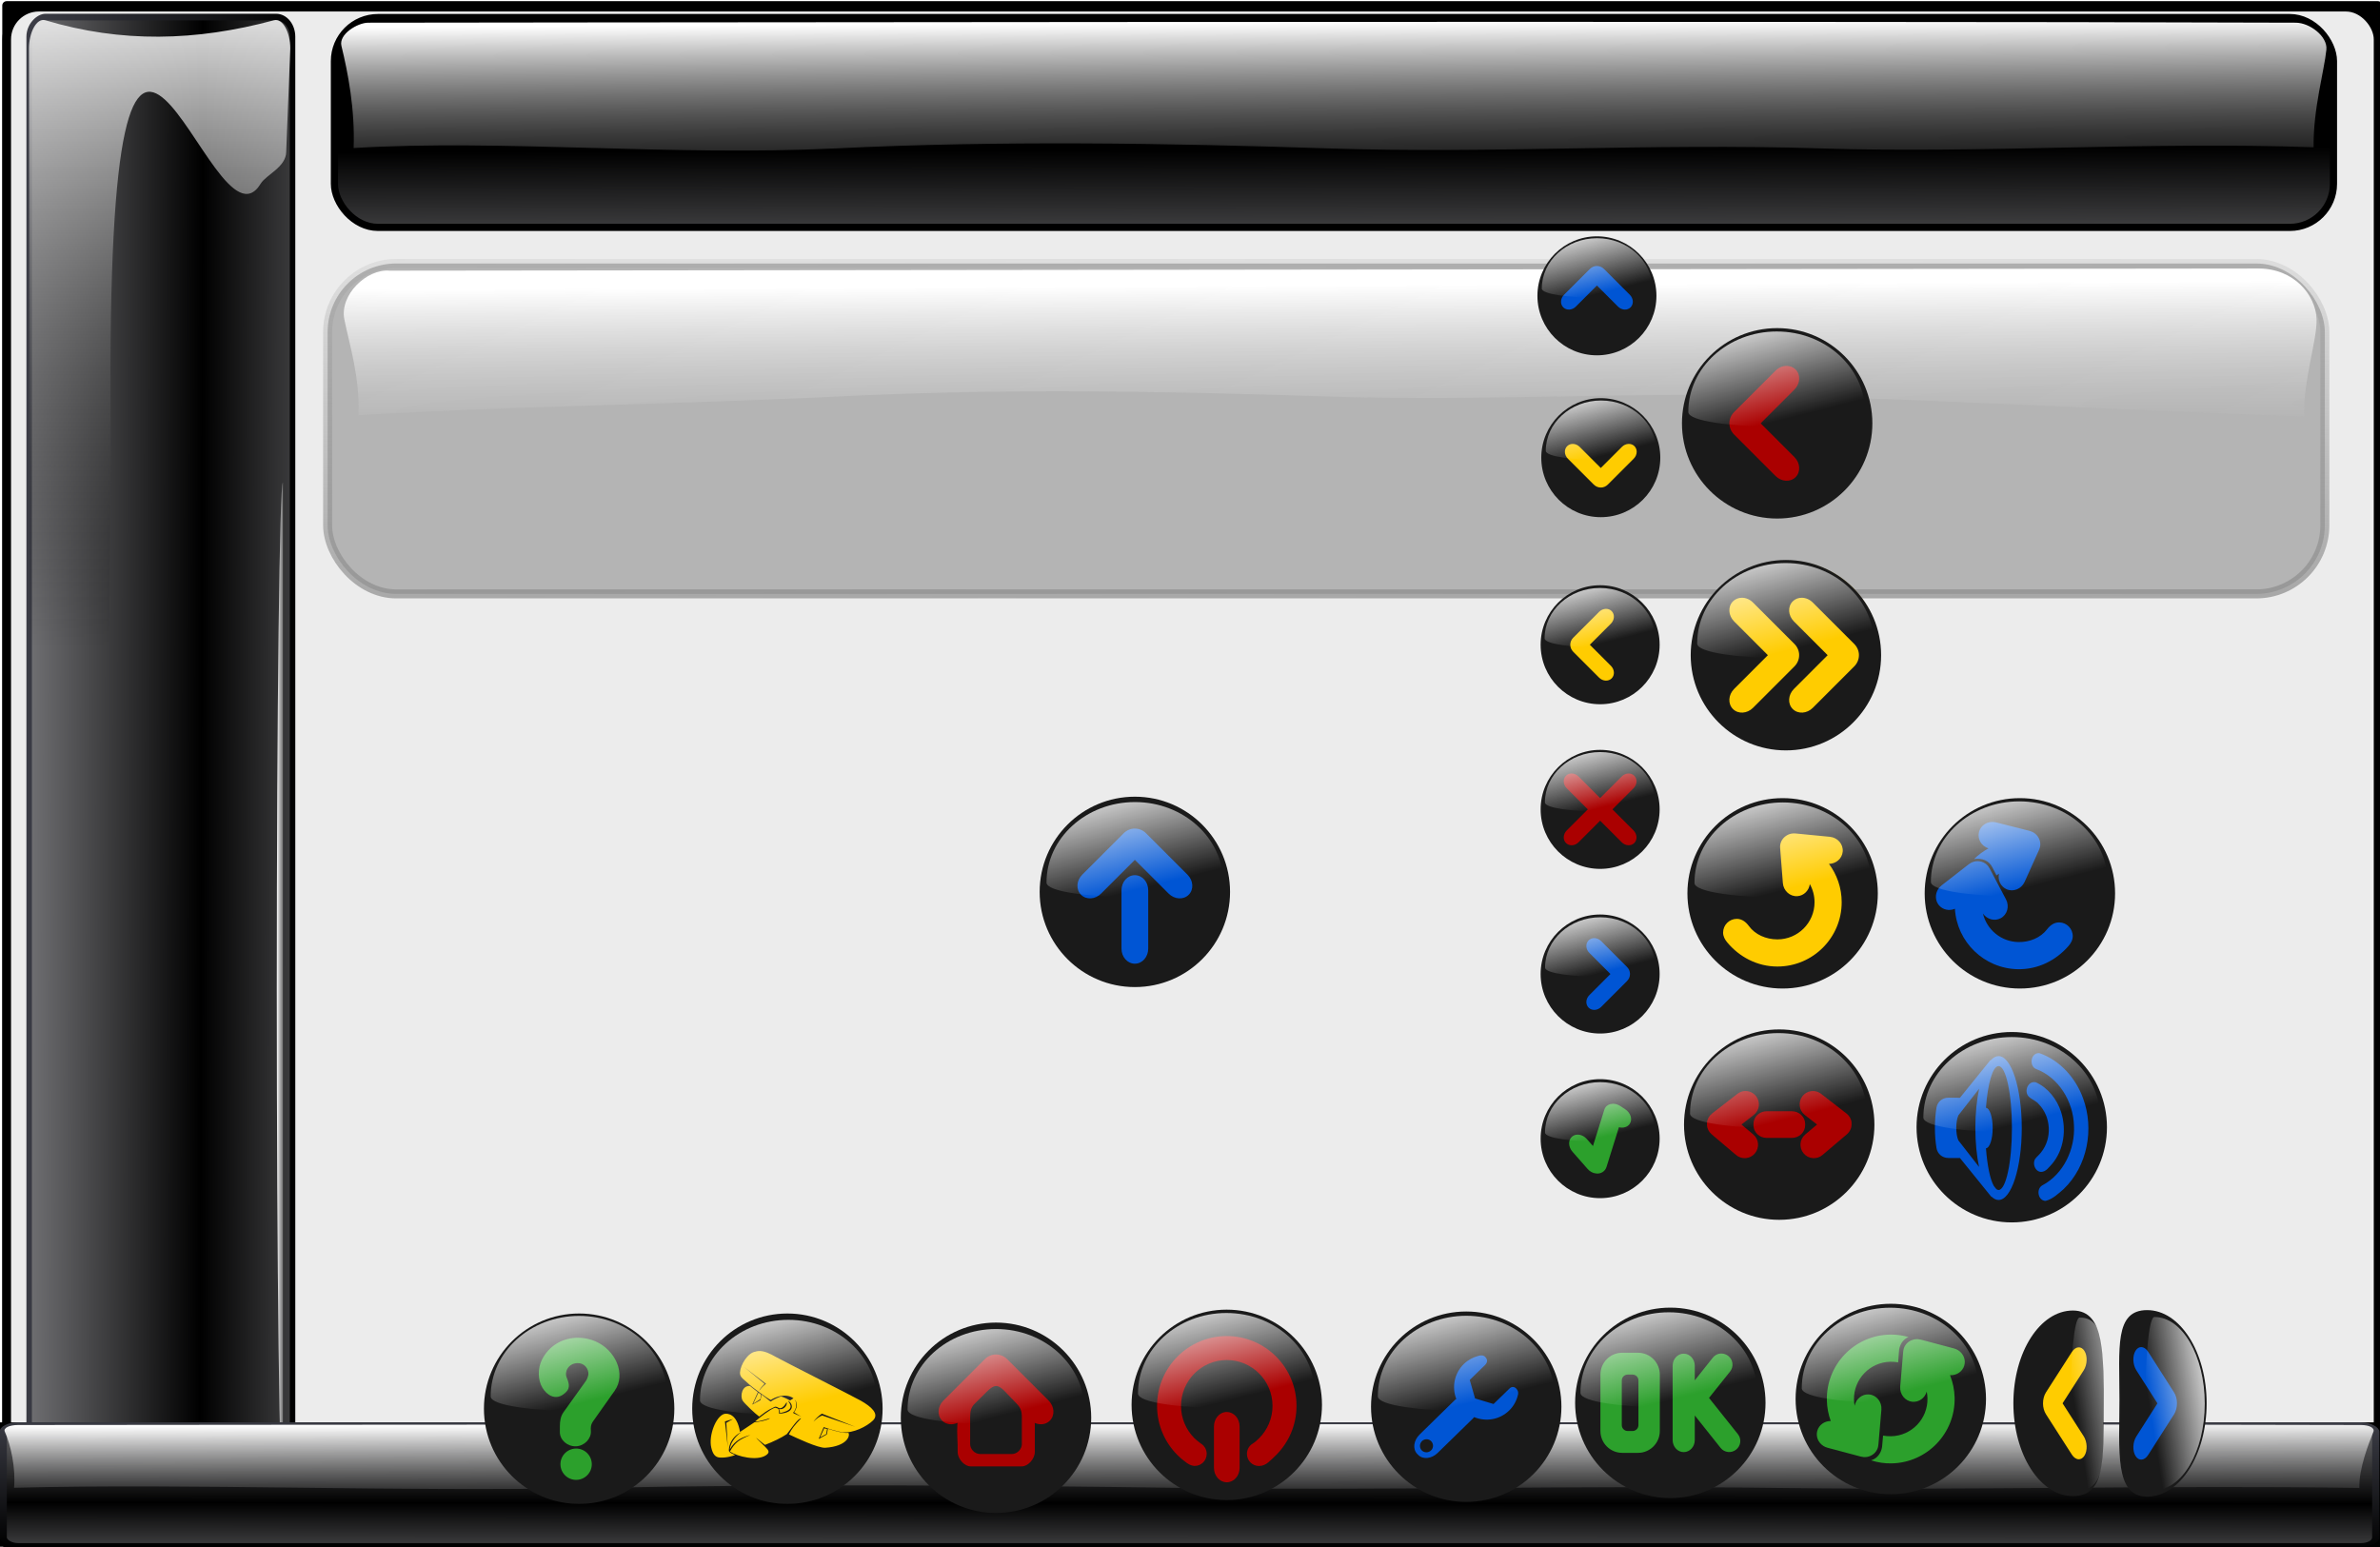 <?xml version="1.0" encoding="UTF-8" standalone="no"?>
<!-- Created with Inkscape (http://www.inkscape.org/) -->
<svg
   xmlns:dc="http://purl.org/dc/elements/1.1/"
   xmlns:cc="http://creativecommons.org/ns#"
   xmlns:rdf="http://www.w3.org/1999/02/22-rdf-syntax-ns#"
   xmlns:svg="http://www.w3.org/2000/svg"
   xmlns="http://www.w3.org/2000/svg"
   xmlns:xlink="http://www.w3.org/1999/xlink"
   xmlns:sodipodi="http://sodipodi.sourceforge.net/DTD/sodipodi-0.dtd"
   xmlns:inkscape="http://www.inkscape.org/namespaces/inkscape"
   width="800"
   height="520"
   id="svg6251"
   sodipodi:version="0.32"
   inkscape:version="0.46"
   sodipodi:docbase="/home/franck/Dessins/Gcompris"
   sodipodi:docname="skin.svg"
   inkscape:output_extension="org.inkscape.output.svg.inkscape"
   sodipodi:modified="true"
   version="1.0">
  <defs
     id="defs6253">
    <inkscape:perspective
       sodipodi:type="inkscape:persp3d"
       inkscape:vp_x="0 : 372.04724 : 1"
       inkscape:vp_y="0 : 1000 : 0"
       inkscape:vp_z="1052.3622 : 372.04724 : 1"
       inkscape:persp3d-origin="526.18109 : 248.03149 : 1"
       id="perspective346" />
    <linearGradient
       id="linearGradient15037">
      <stop
         style="stop-color:#a1a0a0;stop-opacity:1;"
         offset="0"
         id="stop15039" />
      <stop
         style="stop-color:#ffffff;stop-opacity:1;"
         offset="1"
         id="stop15041" />
    </linearGradient>
    <linearGradient
       id="linearGradient15680">
      <stop
         style="stop-color:#ebac38;stop-opacity:1;"
         offset="0"
         id="stop15682" />
      <stop
         style="stop-color:#ffed35;stop-opacity:0"
         offset="1"
         id="stop15684" />
    </linearGradient>
    <linearGradient
       id="linearGradient15627">
      <stop
         id="stop15629"
         offset="0"
         style="stop-color:#ffffa1;stop-opacity:1;" />
      <stop
         id="stop15631"
         offset="1"
         style="stop-color:#dfa429;stop-opacity:1;" />
    </linearGradient>
    <linearGradient
       id="linearGradient15621">
      <stop
         id="stop15623"
         offset="0"
         style="stop-color:#cca444;stop-opacity:1;" />
      <stop
         id="stop15625"
         offset="1"
         style="stop-color:#ffed5e;stop-opacity:1;" />
    </linearGradient>
    <linearGradient
       id="linearGradient14627">
      <stop
         style="stop-color:#ffc700;stop-opacity:1;"
         offset="0"
         id="stop14629" />
      <stop
         style="stop-color:#ff6600;stop-opacity:1;"
         offset="1"
         id="stop14631" />
    </linearGradient>
    <linearGradient
       id="linearGradient10498">
      <stop
         style="stop-color:#ffffff;stop-opacity:1;"
         offset="0"
         id="stop10500" />
      <stop
         style="stop-color:#8c8c8c;stop-opacity:1;"
         offset="1"
         id="stop10502" />
    </linearGradient>
    <linearGradient
       inkscape:collect="always"
       id="linearGradient29660">
      <stop
         style="stop-color:#8c8c8c;stop-opacity:1;"
         offset="0"
         id="stop29662" />
      <stop
         style="stop-color:#8c8c8c;stop-opacity:0;"
         offset="1"
         id="stop29664" />
    </linearGradient>
    <linearGradient
       id="linearGradient21876">
      <stop
         id="stop21878"
         offset="0"
         style="stop-color:#ffffff;stop-opacity:1;" />
      <stop
         id="stop21880"
         offset="1"
         style="stop-color:#808080;stop-opacity:0;" />
    </linearGradient>
    <linearGradient
       id="linearGradient10745">
      <stop
         style="stop-color:#ffffff;stop-opacity:1;"
         offset="0"
         id="stop10747" />
      <stop
         style="stop-color:#000000;stop-opacity:0;"
         offset="1"
         id="stop10749" />
    </linearGradient>
    <linearGradient
       id="linearGradient6851">
      <stop
         style="stop-color:#000000;stop-opacity:1;"
         offset="0"
         id="stop6853" />
      <stop
         style="stop-color:#97979b;stop-opacity:1;"
         offset="1"
         id="stop6855" />
    </linearGradient>
    <linearGradient
       id="linearGradient2806">
      <stop
         style="stop-color:white;stop-opacity:1;"
         offset="0"
         id="stop2808" />
      <stop
         style="stop-color:white;stop-opacity:0;"
         offset="1"
         id="stop2810" />
    </linearGradient>
    <linearGradient
       inkscape:collect="always"
       xlink:href="#linearGradient2806"
       id="linearGradient3795"
       gradientUnits="userSpaceOnUse"
       gradientTransform="matrix(0.196,0,0,0.196,568.891,56.78)"
       x1="274.818"
       y1="284.71"
       x2="324.224"
       y2="480.464" />
    <linearGradient
       inkscape:collect="always"
       xlink:href="#linearGradient2806"
       id="linearGradient2372"
       gradientUnits="userSpaceOnUse"
       gradientTransform="matrix(0.196,0,0,0.196,328.796,367.788)"
       x1="274.818"
       y1="284.71"
       x2="324.224"
       y2="480.464" />
    <linearGradient
       inkscape:collect="always"
       xlink:href="#linearGradient2806"
       id="linearGradient2382"
       gradientUnits="userSpaceOnUse"
       gradientTransform="matrix(0.196,0,0,0.196,405.707,290.849)"
       x1="274.818"
       y1="284.71"
       x2="324.224"
       y2="480.464" />
    <linearGradient
       inkscape:collect="always"
       xlink:href="#linearGradient2806"
       id="linearGradient2392"
       gradientUnits="userSpaceOnUse"
       gradientTransform="matrix(0.196,0,0,0.196,488.792,60.955)"
       x1="274.818"
       y1="284.71"
       x2="324.224"
       y2="480.464" />
    <linearGradient
       inkscape:collect="always"
       xlink:href="#linearGradient2806"
       id="linearGradient2397"
       gradientUnits="userSpaceOnUse"
       gradientTransform="matrix(0.197,0,0,0.197,489.293,137.727)"
       x1="274.818"
       y1="284.71"
       x2="324.224"
       y2="480.464" />
    <linearGradient
       inkscape:collect="always"
       xlink:href="#linearGradient2806"
       id="linearGradient2402"
       gradientUnits="userSpaceOnUse"
       gradientTransform="matrix(0.196,0,0,0.196,489.472,214.54)"
       x1="274.818"
       y1="284.71"
       x2="324.224"
       y2="480.464" />
    <linearGradient
       inkscape:collect="always"
       xlink:href="#linearGradient2806"
       id="linearGradient2407"
       gradientUnits="userSpaceOnUse"
       gradientTransform="matrix(0.196,0,0,0.196,489.239,290.732)"
       x1="274.818"
       y1="284.71"
       x2="324.224"
       y2="480.464" />
    <linearGradient
       inkscape:collect="always"
       xlink:href="#linearGradient2806"
       id="linearGradient2412"
       gradientUnits="userSpaceOnUse"
       gradientTransform="matrix(0.196,0,0,0.196,489.54,367.537)"
       x1="274.818"
       y1="284.71"
       x2="324.224"
       y2="480.464" />
    <linearGradient
       inkscape:collect="always"
       xlink:href="#linearGradient2806"
       id="linearGradient2417"
       gradientUnits="userSpaceOnUse"
       gradientTransform="matrix(0.196,0,0,0.196,568.937,213.963)"
       x1="274.818"
       y1="284.71"
       x2="324.224"
       y2="480.464" />
    <linearGradient
       inkscape:collect="always"
       xlink:href="#linearGradient2806"
       id="linearGradient2422"
       gradientUnits="userSpaceOnUse"
       gradientTransform="matrix(0.196,0,0,0.196,568.706,290.971)"
       x1="274.818"
       y1="284.71"
       x2="324.224"
       y2="480.464" />
    <linearGradient
       inkscape:collect="always"
       xlink:href="#linearGradient2806"
       id="linearGradient2427"
       gradientUnits="userSpaceOnUse"
       gradientTransform="matrix(0.196,0,0,0.196,568.999,367.175)"
       x1="274.818"
       y1="284.71"
       x2="324.224"
       y2="480.464" />
    <linearGradient
       inkscape:collect="always"
       xlink:href="#linearGradient2806"
       id="linearGradient2465"
       gradientUnits="userSpaceOnUse"
       gradientTransform="matrix(0.123,0,0,0.123,678.68,133.876)"
       x1="274.818"
       y1="284.71"
       x2="324.224"
       y2="480.464" />
    <linearGradient
       inkscape:collect="always"
       xlink:href="#linearGradient2806"
       id="linearGradient2470"
       gradientUnits="userSpaceOnUse"
       gradientTransform="matrix(0.123,0,0,0.123,678.78,189.363)"
       x1="274.818"
       y1="284.71"
       x2="324.224"
       y2="480.464" />
    <linearGradient
       inkscape:collect="always"
       xlink:href="#linearGradient2806"
       id="linearGradient2475"
       gradientUnits="userSpaceOnUse"
       gradientTransform="matrix(0.123,0,0,0.123,678.817,414.71)"
       x1="274.818"
       y1="284.71"
       x2="324.224"
       y2="480.464" />
    <linearGradient
       inkscape:collect="always"
       xlink:href="#linearGradient2806"
       id="linearGradient2480"
       gradientUnits="userSpaceOnUse"
       gradientTransform="matrix(0.123,0,0,0.123,678.855,357.771)"
       x1="274.818"
       y1="284.71"
       x2="324.224"
       y2="480.464" />
    <linearGradient
       inkscape:collect="always"
       xlink:href="#linearGradient2806"
       id="linearGradient2485"
       gradientUnits="userSpaceOnUse"
       gradientTransform="matrix(0.123,0,0,0.123,678.832,241.028)"
       x1="274.818"
       y1="284.71"
       x2="324.224"
       y2="480.464" />
    <linearGradient
       inkscape:collect="always"
       xlink:href="#linearGradient2806"
       id="linearGradient2490"
       gradientUnits="userSpaceOnUse"
       gradientTransform="matrix(0.123,0,0,0.123,678.814,294.865)"
       x1="274.818"
       y1="284.71"
       x2="324.224"
       y2="480.464" />
    <linearGradient
       y2="114.461"
       x2="374.094"
       y1="158.232"
       x1="372.76"
       spreadMethod="reflect"
       gradientTransform="translate(68.814,294.99)"
       gradientUnits="userSpaceOnUse"
       id="linearGradient4216"
       xlink:href="#linearGradient3195"
       inkscape:collect="always" />
    <linearGradient
       spreadMethod="reflect"
       y2="473.783"
       x2="403.322"
       y1="440.25"
       x1="403.75"
       gradientUnits="userSpaceOnUse"
       id="linearGradient4212"
       xlink:href="#linearGradient3200"
       inkscape:collect="always" />
    <linearGradient
       id="linearGradient3195">
      <stop
         id="stop3197"
         offset="0"
         style="stop-color:#606271;stop-opacity:1;" />
      <stop
         id="stop3199"
         offset="1"
         style="stop-color:#000000;stop-opacity:1;" />
    </linearGradient>
    <linearGradient
       id="linearGradient3200"
       inkscape:collect="always">
      <stop
         id="stop3202"
         offset="0"
         style="stop-color:#ffffff;stop-opacity:1;" />
      <stop
         id="stop3204"
         offset="1"
         style="stop-color:#ffffff;stop-opacity:0;" />
    </linearGradient>
    <linearGradient
       inkscape:collect="always"
       xlink:href="#linearGradient3200"
       id="linearGradient3899"
       gradientUnits="userSpaceOnUse"
       spreadMethod="reflect"
       x1="403.75"
       y1="440.25"
       x2="403.322"
       y2="473.783" />
    <linearGradient
       inkscape:collect="always"
       xlink:href="#linearGradient3195"
       id="linearGradient3901"
       gradientUnits="userSpaceOnUse"
       gradientTransform="translate(68.814,294.99)"
       spreadMethod="reflect"
       x1="372.76"
       y1="158.232"
       x2="374.094"
       y2="114.461" />
    <linearGradient
       inkscape:collect="always"
       xlink:href="#linearGradient3200"
       id="linearGradient3918"
       gradientUnits="userSpaceOnUse"
       spreadMethod="reflect"
       x1="403.75"
       y1="440.25"
       x2="403.322"
       y2="473.783"
       gradientTransform="matrix(0.251,0,0,0.251,870.894,160.909)" />
    <linearGradient
       inkscape:collect="always"
       xlink:href="#linearGradient3195"
       id="linearGradient3920"
       gradientUnits="userSpaceOnUse"
       gradientTransform="matrix(0.251,0,0,0.251,888.174,234.981)"
       spreadMethod="reflect"
       x1="372.76"
       y1="158.232"
       x2="374.094"
       y2="114.461" />
    <linearGradient
       inkscape:collect="always"
       xlink:href="#linearGradient6851"
       id="linearGradient12704"
       gradientUnits="userSpaceOnUse"
       gradientTransform="translate(-5.221,241.261)"
       spreadMethod="reflect"
       x1="1176.931"
       y1="407.1"
       x2="1177.014"
       y2="336.44" />
    <linearGradient
       inkscape:collect="always"
       xlink:href="#linearGradient3195"
       id="linearGradient12706"
       gradientUnits="userSpaceOnUse"
       gradientTransform="translate(-5.221,241.261)"
       x1="897.446"
       y1="299.441"
       x2="896.807"
       y2="435.958" />
    <linearGradient
       inkscape:collect="always"
       xlink:href="#linearGradient10745"
       id="linearGradient12708"
       gradientUnits="userSpaceOnUse"
       gradientTransform="matrix(1,0,0,0.865,-5.221,287.414)"
       x1="1117.567"
       y1="356.804"
       x2="1117.968"
       y2="438.115" />
    <filter
       inkscape:collect="always"
       x="-1.222"
       width="3.444"
       y="-0.018"
       height="1.035"
       id="filter14966">
      <feGaussianBlur
         inkscape:collect="always"
         stdDeviation="2.961"
         id="feGaussianBlur14968" />
    </filter>
    <linearGradient
       inkscape:collect="always"
       xlink:href="#linearGradient10745"
       id="linearGradient14986"
       gradientUnits="userSpaceOnUse"
       gradientTransform="matrix(0,-0.974,1,0,-21.807,145.502)"
       spreadMethod="pad"
       x1="75.216"
       y1="818.205"
       x2="-155.227"
       y2="818.205" />
    <linearGradient
       inkscape:collect="always"
       xlink:href="#linearGradient6851"
       id="linearGradient14988"
       gradientUnits="userSpaceOnUse"
       gradientTransform="matrix(0.623,0,0,1.307,-1080.481,332.65)"
       spreadMethod="reflect"
       x1="1176.931"
       y1="407.1"
       x2="1177.014"
       y2="336.44" />
    <linearGradient
       inkscape:collect="always"
       xlink:href="#linearGradient3195"
       id="linearGradient14990"
       gradientUnits="userSpaceOnUse"
       gradientTransform="matrix(0.623,0,0,1.307,-1080.481,332.65)"
       x1="897.446"
       y1="299.441"
       x2="896.807"
       y2="435.958" />
    <linearGradient
       inkscape:collect="always"
       xlink:href="#linearGradient10745"
       id="linearGradient14992"
       gradientUnits="userSpaceOnUse"
       gradientTransform="translate(12.675,9.816)"
       x1="881.961"
       y1="399.225"
       x2="888.36"
       y2="399.225" />
    <linearGradient
       inkscape:collect="always"
       xlink:href="#linearGradient2806"
       id="linearGradient15060"
       gradientUnits="userSpaceOnUse"
       gradientTransform="matrix(0.196,0,0,0.196,405.567,60.315)"
       x1="274.818"
       y1="284.71"
       x2="324.224"
       y2="480.464" />
    <linearGradient
       inkscape:collect="always"
       xlink:href="#linearGradient2806"
       id="linearGradient15076"
       gradientUnits="userSpaceOnUse"
       gradientTransform="matrix(0.196,0,0,0.196,406.039,214.862)"
       x1="274.818"
       y1="284.71"
       x2="324.224"
       y2="480.464" />
    <linearGradient
       inkscape:collect="always"
       xlink:href="#linearGradient2806"
       id="linearGradient20705"
       gradientUnits="userSpaceOnUse"
       gradientTransform="matrix(0.196,0,0,0.196,405.689,368.254)"
       x1="274.818"
       y1="284.71"
       x2="324.224"
       y2="480.464" />
    <linearGradient
       inkscape:collect="always"
       xlink:href="#linearGradient2806"
       id="linearGradient20738"
       gradientUnits="userSpaceOnUse"
       gradientTransform="matrix(0.196,0,0,0.196,405.689,368.254)"
       x1="274.818"
       y1="284.71"
       x2="324.224"
       y2="480.464" />
    <linearGradient
       inkscape:collect="always"
       xlink:href="#linearGradient10745"
       id="linearGradient22863"
       gradientUnits="userSpaceOnUse"
       gradientTransform="matrix(0.829,0,0,0.862,-425.797,-216.254)"
       x1="1117.567"
       y1="356.804"
       x2="1117.968"
       y2="438.115" />
    <linearGradient
       inkscape:collect="always"
       xlink:href="#linearGradient6851"
       id="linearGradient22871"
       x1="517.883"
       y1="133.969"
       x2="518.058"
       y2="198.779"
       gradientUnits="userSpaceOnUse" />
    <linearGradient
       inkscape:collect="always"
       xlink:href="#linearGradient21876"
       id="linearGradient26750"
       gradientUnits="userSpaceOnUse"
       gradientTransform="matrix(0.814,0,0,0.862,-407.113,174.003)"
       x1="1118.447"
       y1="362.612"
       x2="1118.847"
       y2="456.372" />
    <linearGradient
       inkscape:collect="always"
       xlink:href="#linearGradient29660"
       id="linearGradient29666"
       x1="303.77"
       y1="652.606"
       x2="302.635"
       y2="449.385"
       gradientUnits="userSpaceOnUse" />
    <linearGradient
       inkscape:collect="always"
       xlink:href="#linearGradient2806"
       id="linearGradient30349"
       gradientUnits="userSpaceOnUse"
       gradientTransform="matrix(0.196,0,0,0.196,527.618,123.021)"
       x1="274.818"
       y1="284.71"
       x2="324.224"
       y2="480.464" />
    <radialGradient
       inkscape:collect="always"
       xlink:href="#linearGradient15627"
       id="radialGradient16835"
       gradientUnits="userSpaceOnUse"
       cx="-245.242"
       cy="-476.649"
       fx="-245.242"
       fy="-476.649"
       r="176.062"
       gradientTransform="matrix(0.357,0.194,-1.134,2.087,-686.5,665.922)" />
    <linearGradient
       inkscape:collect="always"
       xlink:href="#linearGradient15621"
       id="linearGradient16854"
       gradientUnits="userSpaceOnUse"
       gradientTransform="matrix(-1,0,0,-1,-1005.577,-835.685)"
       x1="-384.771"
       y1="-635.75"
       x2="-377.062"
       y2="-538.847" />
    <linearGradient
       inkscape:collect="always"
       xlink:href="#linearGradient15627"
       id="linearGradient16856"
       gradientUnits="userSpaceOnUse"
       x1="-642.902"
       y1="-152.641"
       x2="-647.734"
       y2="-206.498" />
    <linearGradient
       inkscape:collect="always"
       xlink:href="#linearGradient15621"
       id="linearGradient16859"
       gradientUnits="userSpaceOnUse"
       gradientTransform="matrix(1,0,0,-1,-561.104,-833.977)"
       x1="-350.894"
       y1="-614.42"
       x2="-383.7"
       y2="-555.337" />
    <linearGradient
       inkscape:collect="always"
       xlink:href="#linearGradient15627"
       id="linearGradient16861"
       gradientUnits="userSpaceOnUse"
       gradientTransform="matrix(1,0,0,-1,-561.104,-826.159)"
       x1="-404.371"
       y1="-581.426"
       x2="-353.5"
       y2="-539.065" />
    <linearGradient
       inkscape:collect="always"
       xlink:href="#linearGradient15621"
       id="linearGradient16864"
       gradientUnits="userSpaceOnUse"
       gradientTransform="matrix(-1,0,0,1,-1004.757,-19.139)"
       x1="-396.933"
       y1="-629.187"
       x2="-340.579"
       y2="-603.128" />
    <linearGradient
       inkscape:collect="always"
       xlink:href="#linearGradient15627"
       id="linearGradient16866"
       gradientUnits="userSpaceOnUse"
       gradientTransform="matrix(-1,0,0,1,-1004.757,-26.957)"
       x1="-320.979"
       y1="-563.821"
       x2="-408.225"
       y2="-565.124" />
    <linearGradient
       inkscape:collect="always"
       xlink:href="#linearGradient15621"
       id="linearGradient16869"
       gradientUnits="userSpaceOnUse"
       gradientTransform="translate(-560.284,-20.848)"
       x1="-396.933"
       y1="-629.187"
       x2="-340.579"
       y2="-603.128" />
    <linearGradient
       inkscape:collect="always"
       xlink:href="#linearGradient15627"
       id="linearGradient16871"
       gradientUnits="userSpaceOnUse"
       gradientTransform="translate(-560.284,-28.666)"
       x1="-512.548"
       y1="-514.507"
       x2="-302.249"
       y2="-636.354" />
    <radialGradient
       inkscape:collect="always"
       xlink:href="#linearGradient15621"
       id="radialGradient16875"
       gradientUnits="userSpaceOnUse"
       gradientTransform="matrix(-0.288,1.738,-0.52,-8.6277364e-2,-1266.516,433.357)"
       cx="-543.476"
       cy="-396.645"
       fx="-543.476"
       fy="-396.645"
       r="221.14"
       spreadMethod="reflect" />
    <linearGradient
       inkscape:collect="always"
       xlink:href="#linearGradient15627"
       id="linearGradient16877"
       gradientUnits="userSpaceOnUse"
       gradientTransform="translate(-562.589,-21.875)"
       x1="-200.907"
       y1="-377.125"
       x2="-504.012"
       y2="-605.323" />
    <linearGradient
       inkscape:collect="always"
       xlink:href="#linearGradient15621"
       id="linearGradient17875"
       x1="6.925"
       y1="-400.875"
       x2="6.925"
       y2="-406.087"
       gradientUnits="userSpaceOnUse"
       spreadMethod="reflect"
       gradientTransform="translate(0,-2.6e-4)" />
    <linearGradient
       inkscape:collect="always"
       xlink:href="#linearGradient15621"
       id="linearGradient17879"
       gradientUnits="userSpaceOnUse"
       spreadMethod="pad"
       x1="6.925"
       y1="-400.875"
       x2="30.378"
       y2="-418.248"
       gradientTransform="translate(3.0180228e-7,-2.6057595e-4)" />
    <linearGradient
       inkscape:collect="always"
       xlink:href="#linearGradient15621"
       id="linearGradient18862"
       gradientUnits="userSpaceOnUse"
       gradientTransform="translate(0,-2.6e-4)"
       spreadMethod="reflect"
       x1="6.925"
       y1="-400.875"
       x2="6.925"
       y2="-406.087" />
    <linearGradient
       inkscape:collect="always"
       xlink:href="#linearGradient15621"
       id="linearGradient18864"
       gradientUnits="userSpaceOnUse"
       gradientTransform="translate(3.0180228e-7,-2.6057595e-4)"
       spreadMethod="pad"
       x1="6.925"
       y1="-400.875"
       x2="30.378"
       y2="-418.248" />
    <linearGradient
       inkscape:collect="always"
       xlink:href="#linearGradient2806"
       id="linearGradient19936"
       gradientUnits="userSpaceOnUse"
       gradientTransform="matrix(0.196,0,0,0.196,405.682,137.411)"
       x1="274.818"
       y1="284.71"
       x2="324.224"
       y2="480.464" />
    <linearGradient
       inkscape:collect="always"
       xlink:href="#linearGradient21876"
       id="linearGradient2527"
       gradientUnits="userSpaceOnUse"
       gradientTransform="matrix(0.814,0,0,0.862,-407.113,174.003)"
       x1="1118.447"
       y1="362.612"
       x2="1118.847"
       y2="456.372" />
    <linearGradient
       inkscape:collect="always"
       xlink:href="#linearGradient2806"
       id="linearGradient2838"
       gradientUnits="userSpaceOnUse"
       gradientTransform="matrix(0.196,0,0,0.196,536.817,-109.865)"
       x1="274.818"
       y1="284.71"
       x2="324.224"
       y2="480.464" />
    <linearGradient
       inkscape:collect="always"
       xlink:href="#linearGradient2806"
       id="linearGradient3635"
       gradientUnits="userSpaceOnUse"
       gradientTransform="matrix(0.123,0,0,0.123,678.855,357.771)"
       x1="274.818"
       y1="284.71"
       x2="324.224"
       y2="480.464" />
    <linearGradient
       inkscape:collect="always"
       xlink:href="#linearGradient2806"
       id="linearGradient3637"
       gradientUnits="userSpaceOnUse"
       gradientTransform="matrix(0.123,0,0,0.123,678.817,414.71)"
       x1="274.818"
       y1="284.71"
       x2="324.224"
       y2="480.464" />
    <linearGradient
       inkscape:collect="always"
       xlink:href="#linearGradient2806"
       id="linearGradient3640"
       gradientUnits="userSpaceOnUse"
       gradientTransform="matrix(0.192,0,0,0.123,573.05,-366.453)"
       x1="274.818"
       y1="284.71"
       x2="324.224"
       y2="480.464" />
    <linearGradient
       inkscape:collect="always"
       xlink:href="#linearGradient2806"
       id="linearGradient3655"
       gradientUnits="userSpaceOnUse"
       gradientTransform="matrix(0.192,0,0,0.123,522.489,141.749)"
       x1="274.818"
       y1="284.71"
       x2="324.224"
       y2="480.464" />
    <linearGradient
       inkscape:collect="always"
       xlink:href="#linearGradient2806"
       id="linearGradient3657"
       gradientUnits="userSpaceOnUse"
       gradientTransform="matrix(0.123,0,0,0.123,678.855,357.771)"
       x1="274.818"
       y1="284.71"
       x2="324.224"
       y2="480.464" />
  </defs>
  <sodipodi:namedview
     inkscape:document-units="mm"
     pagecolor="#ffffff"
     bordercolor="#666666"
     borderopacity="1.0"
     inkscape:pageopacity="0.0"
     inkscape:pageshadow="2"
     inkscape:zoom="0.7713475"
     inkscape:cx="475.27364"
     inkscape:cy="214.7962"
     inkscape:current-layer="layer1"
     id="namedview6255"
     inkscape:window-width="768"
     inkscape:window-height="713"
     inkscape:window-x="50"
     inkscape:window-y="6"
     showguides="true"
     inkscape:guide-bbox="true"
     showgrid="false">
    <sodipodi:guide
       orientation="0,1"
       position="641.086,978.807"
       id="guide3659" />
    <sodipodi:guide
       orientation="0,1"
       position="644.327,915.281"
       id="guide3661" />
  </sodipodi:namedview>
  <g
     inkscape:label="Layer 1"
     inkscape:groupmode="layer"
     id="layer1">
    <path
       sodipodi:type="arc"
       style="fill:#1a1a1a;fill-opacity:1;stroke-linecap:round"
       id="path5435"
       sodipodi:cx="368.57144"
       sodipodi:cy="472.36218"
       sodipodi:rx="162.85715"
       sodipodi:ry="162.85715"
       d="M 531.429,472.362 A 162.857,162.857 0 1 1 205.714,472.362 A 162.857,162.857 0 1 1 531.429,472.362 z"
       transform="matrix(0.196,0,0,0.196,527.119,123.127)" />
    <path
       style="fill:url(#linearGradient30349);fill-opacity:1;stroke-linecap:round"
       d="M 629.549,212.47 C 629.615,219.394 570.097,218.758 570.09,212.47 C 570.071,197.526 583.409,185.398 599.819,185.398 C 616.23,185.398 629.408,197.529 629.549,212.47 z"
       id="path5741"
       sodipodi:nodetypes="csss" />
    <g
       id="BACKGROUND"
       style="opacity:1"
       transform="translate(-116,-78)">
      <rect
         y="79.845"
         x="118.215"
         height="517.098"
         width="797.098"
         id="rect12702"
         style="opacity:1;fill:#000000;fill-opacity:1;stroke:#000000;stroke-width:2.902;stroke-linecap:round;stroke-linejoin:round;stroke-miterlimit:4;stroke-dasharray:none;stroke-opacity:1" />
      <rect
         rx="10.812"
         ry="10.812"
         y="80.415"
         x="118.257"
         height="517.098"
         width="797.098"
         id="rect12710"
         style="opacity:1;fill:#ececec;fill-opacity:1;stroke:#000000;stroke-width:2.902;stroke-linecap:round;stroke-linejoin:round;stroke-miterlimit:4;stroke-dasharray:none;stroke-opacity:1" />
    </g>
    <g
       id="BUTTON_VERTICAL"
       transform="matrix(0.848,0,0,1.018,-665.61,-83.993)">
      <rect
         transform="matrix(0,-1,1,0,0,0)"
         ry="6.492"
         y="796.477"
         x="-586.162"
         height="104.398"
         width="498.019"
         id="rect12716"
         style="fill:url(#linearGradient14988);fill-opacity:1;fill-rule:nonzero;stroke:url(#linearGradient14990);stroke-width:2.18;stroke-linecap:round;stroke-miterlimit:4;stroke-dasharray:none;stroke-opacity:1"
         rx="6.492" />
      <path
         sodipodi:nodetypes="ccssccssccc"
         id="rect12735"
         d="M 797.206,566.66 L 796.398,98.498 C 796.398,93.346 799.347,88.313 802.89,89.199 C 832.957,96.719 862.621,96.141 893.497,89.199 C 897.05,88.4 899.988,93.346 899.988,98.498 L 898.373,132.558 C 898.373,137.71 890.407,140.181 888.247,143.157 C 868.308,170.626 826.849,15.541 828.759,221.696 C 829.161,265.271 825.003,519.346 820.65,583.681 L 803.294,582.912 C 800.356,580.127 797.206,571.812 797.206,566.66 z"
         style="opacity:1;fill:url(#linearGradient14986);fill-opacity:1;fill-rule:nonzero;stroke:none;stroke-width:2.18;stroke-linecap:round;stroke-miterlimit:4;stroke-opacity:1" />
      <path
         sodipodi:nodetypes="cscc"
         id="path14920"
         d="M 897.059,576.226 C 895.721,576.226 894.636,501.327 894.636,409.041 C 894.636,316.755 895.721,241.856 897.059,241.856 L 897.059,576.226 z"
         style="fill:url(#linearGradient14992);fill-opacity:1;stroke:none;stroke-width:2.417;stroke-linecap:round;stroke-linejoin:round;stroke-miterlimit:4;stroke-opacity:1;filter:url(#filter14966)" />
    </g>
    <g
       id="TOOLTIP"
       transform="translate(-118.593,-390.44)">
      <rect
         ry="23.05"
         y="479.009"
         x="228.72"
         height="111.058"
         width="671.328"
         id="rect20901"
         style="opacity:1;fill:#b4b4b4;fill-opacity:1;stroke:url(#linearGradient29666);stroke-width:3.031;stroke-linecap:round;stroke-linejoin:round;stroke-miterlimit:4;stroke-dasharray:none;stroke-opacity:1"
         rx="23.05" />
      <path
         style="opacity:1;fill:url(#linearGradient26750);fill-opacity:1;fill-rule:nonzero;stroke:none;stroke-width:1;stroke-linecap:round;stroke-miterlimit:4;stroke-opacity:1"
         d="M 249.633,481.424 L 877.865,480.708 C 889.623,480.695 896.984,489.588 897.265,497.641 C 897.513,504.751 892.874,517.518 893.045,530.461 C 838.244,528.483 780.275,525.397 726.114,523.683 C 669.429,521.888 617.718,525.504 563.56,523.683 C 510.209,521.888 455.133,520.994 401.006,523.683 C 346.822,526.375 288.252,526.981 239.084,529.997 C 239.559,517.055 236.177,506.893 234.342,497.812 C 232.676,489.567 241.872,480.708 249.633,481.424 z"
         id="path20903"
         sodipodi:nodetypes="csscssscsc" />
    </g>
    <g
       id="BUTTON_HORIZONTAL"
       transform="translate(-116.447,-83.54)">
      <rect
         ry="14.636"
         y="89.449"
         x="228.86"
         height="70.521"
         width="671.943"
         id="rect22859"
         style="opacity:1;fill:url(#linearGradient22871);fill-opacity:1;stroke:#000000;stroke-width:2.417;stroke-linecap:round;stroke-linejoin:round;stroke-miterlimit:4;stroke-dasharray:none;stroke-opacity:1"
         rx="14.636" />
      <path
         style="opacity:1;fill:url(#linearGradient22863);fill-opacity:1;fill-rule:nonzero;stroke:none;stroke-width:1;stroke-linecap:round;stroke-miterlimit:4;stroke-opacity:1"
         d="M 240.228,91.167 C 240.228,91.167 723.65,90.525 888.142,91.167 C 892.808,91.183 898.869,95.753 898.427,100.228 C 897.727,107.309 893.954,120.105 894.128,133.048 C 838.31,131.07 783.637,135.14 728.471,133.426 C 670.734,131.631 618.063,135.247 562.899,133.426 C 508.557,131.631 452.459,130.737 397.327,133.426 C 342.137,136.117 285.395,130.284 235.313,133.3 C 235.798,120.357 233.419,107.976 231.213,98.968 C 230.245,95.016 236.696,91.167 240.228,91.167 z"
         id="path22861"
         sodipodi:nodetypes="csscssscsc" />
    </g>
    <g
       id="g17392"
       transform="translate(275.243,-81.573)">
      <path
         transform="matrix(-0.184,0,0,0.184,340.605,401.458)"
         d="M -157.48,322.088 A 168.287,168.287 0 1 1 -494.055,322.088 A 168.287,168.287 0 1 1 -157.48,322.088 z"
         sodipodi:ry="168.28732"
         sodipodi:rx="168.28732"
         sodipodi:cy="322.08786"
         sodipodi:cx="-325.76718"
         id="path17329"
         style="fill:#0055d4;fill-opacity:1;stroke-linecap:round"
         sodipodi:type="arc" />
      <path
         id="path3786"
         d="M 400.977,428.465 C 383.313,428.465 368.974,442.805 368.974,460.469 C 368.974,478.132 383.313,492.466 400.977,492.466 C 418.64,492.466 432.974,478.132 432.974,460.469 C 432.974,442.805 418.64,428.465 400.977,428.465 z M 410.015,435.557 L 410.316,435.582 C 417.211,437.986 422.499,443.954 424.948,450.742 C 428.755,461.02 426.446,473.567 418.44,481.241 C 416.627,482.805 414.723,484.652 412.355,485.232 C 409.783,485.179 409.098,481.228 411.237,480.019 C 418.418,476.22 422.32,467.811 421.89,459.867 C 421.631,451.843 416.8,443.717 409.082,440.875 C 406.774,439.812 407.341,435.611 410.015,435.557 z M 396.543,436.564 C 400.849,436.564 404.342,447.397 404.342,460.745 C 404.342,474.093 400.849,484.925 396.543,484.925 C 395.748,484.925 394.977,484.557 394.253,483.869 C 394.172,483.876 394.097,483.841 394.026,483.752 L 383.569,470.821 L 379.737,470.815 C 377.491,470.81 375.981,469.29 375.679,467.475 C 374.967,463.205 374.967,458.149 375.679,453.88 C 375.981,452.065 377.491,450.522 379.737,450.54 L 383.563,450.57 L 393.694,438.032 C 393.762,437.948 393.839,437.912 393.915,437.915 C 393.93,437.916 393.944,437.918 393.958,437.921 C 394.767,437.042 395.638,436.564 396.543,436.564 z M 396.543,439.917 C 394.58,439.917 392.909,445.784 392.3,453.941 C 393.557,454.011 394.566,457.03 394.566,460.745 C 394.566,464.453 393.56,467.469 392.307,467.548 C 392.739,473.339 393.7,477.979 394.928,480.179 L 395.788,481.272 C 396.035,481.467 396.285,481.573 396.543,481.573 C 399.021,481.573 401.032,472.241 401.032,460.745 C 401.032,449.248 399.021,439.917 396.543,439.917 z M 408.486,445.296 C 408.668,445.303 408.855,445.306 409.033,445.351 C 413.209,447.22 416.229,451.149 417.598,455.452 C 419.387,461.242 418.533,468.063 414.553,472.774 C 413.499,473.878 412.508,475.482 410.801,475.494 C 408.846,475.366 407.935,472.849 408.756,471.245 C 409.368,470.363 410.277,469.709 410.905,468.825 C 414.602,464.205 414.192,456.925 410.052,452.713 C 409.16,451.604 407.734,451.184 406.73,450.214 C 405.119,448.68 406.165,445.324 408.486,445.296 z M 390.016,447.513 L 383.815,455.476 C 383.809,455.494 383.79,455.55 383.79,455.55 C 383.765,455.561 383.741,455.579 383.716,455.593 L 383.059,456.44 C 382.618,457.382 382.329,458.934 382.329,460.696 C 382.329,462.417 382.604,463.941 383.029,464.89 L 383.765,465.835 C 383.773,465.839 383.782,465.844 383.79,465.847 L 383.79,465.866 L 389.979,473.817 C 389.195,470.047 388.739,465.562 388.739,460.745 C 388.739,455.86 389.211,451.316 390.016,447.513 z"
         style="fill:#1a1a1a;fill-opacity:1;stroke-linecap:round" />
      <path
         sodipodi:nodetypes="csss"
         id="path3897"
         d="M 430.726,457.236 C 430.792,464.161 371.275,463.525 371.267,457.236 C 371.248,442.293 384.586,430.165 400.997,430.165 C 417.407,430.165 430.585,442.296 430.726,457.236 z"
         style="fill:url(#linearGradient2372);fill-opacity:1;stroke-linecap:round" />
    </g>
    <g
       id="g17346"
       transform="translate(39.223,65.931)">
      <path
         transform="matrix(0.184,0,0,0.184,621.64,94.333)"
         d="M -157.48,322.088 A 168.287,168.287 0 1 1 -494.055,322.088 A 168.287,168.287 0 1 1 -157.48,322.088 z"
         sodipodi:ry="168.28732"
         sodipodi:rx="168.28732"
         sodipodi:cy="322.08786"
         sodipodi:cx="-325.76718"
         id="path3919"
         style="fill:#ffcc00;fill-opacity:1;stroke-linecap:round"
         sodipodi:type="arc" />
      <path
         id="path3713"
         d="M 561.079,122.3 C 543.416,122.3 529.082,136.634 529.082,154.297 C 529.082,171.961 543.416,186.3 561.079,186.3 C 578.743,186.3 593.083,171.961 593.083,154.297 C 593.083,136.634 578.743,122.3 561.079,122.3 z M 546.343,134.992 C 547.634,135.007 548.975,135.55 550.027,136.601 L 563.922,150.497 C 564.974,151.548 565.517,152.889 565.531,154.181 C 565.532,154.22 565.526,154.258 565.525,154.297 C 565.543,155.624 565.006,157.015 563.922,158.098 L 550.027,171.994 C 548.048,173.973 545.038,174.152 543.279,172.393 C 541.519,170.633 541.699,167.624 543.678,165.645 L 555.019,154.297 L 543.678,142.95 C 541.699,140.971 541.519,137.961 543.279,136.202 C 544.103,135.377 545.204,134.979 546.343,134.992 z M 566.44,134.992 C 567.731,135.007 569.073,135.55 570.124,136.601 L 584.02,150.497 C 585.071,151.548 585.614,152.889 585.628,154.181 C 585.629,154.22 585.623,154.258 585.622,154.297 C 585.641,155.624 585.103,157.015 584.02,158.098 L 570.124,171.994 C 568.145,173.973 565.135,174.152 563.376,172.393 C 561.617,170.633 561.796,167.624 563.775,165.645 L 575.116,154.297 L 563.775,142.95 C 561.796,140.971 561.617,137.961 563.376,136.202 C 564.201,135.377 565.301,134.979 566.44,134.992 z"
         style="fill:#1a1a1a;fill-opacity:1;stroke-linecap:round" />
      <path
         sodipodi:nodetypes="csss"
         id="path3921"
         d="M 590.722,150.404 C 590.788,157.328 531.271,156.692 531.263,150.404 C 531.245,135.46 544.582,123.332 560.993,123.332 C 577.404,123.332 590.581,135.463 590.722,150.404 z"
         style="fill:url(#linearGradient2392);fill-opacity:1;stroke-linecap:round" />
    </g>
    <g
       id="g17422"
       transform="translate(-180.171,-7.315)">
      <path
         transform="matrix(-0.184,0,0,0.184,501.605,247.776)"
         d="M -157.48,322.088 A 168.287,168.287 0 1 1 -494.055,322.088 A 168.287,168.287 0 1 1 -157.48,322.088 z"
         sodipodi:ry="168.28732"
         sodipodi:rx="168.28732"
         sodipodi:cy="322.08786"
         sodipodi:cx="-325.76718"
         id="path16220"
         style="fill:#0055d4;fill-opacity:1;stroke-linecap:round"
         sodipodi:type="arc" />
      <path
         id="path1881"
         d="M 561.638,275.11 C 543.974,275.11 529.635,289.443 529.635,307.107 C 529.635,324.771 543.974,339.104 561.638,339.104 C 579.302,339.104 593.635,324.771 593.635,307.107 C 593.635,289.443 579.302,275.11 561.638,275.11 z M 561.521,285.825 C 561.56,285.824 561.599,285.83 561.638,285.831 C 562.965,285.812 564.356,286.35 565.439,287.433 L 579.334,301.329 C 581.314,303.308 581.493,306.318 579.733,308.077 C 577.974,309.836 574.964,309.657 572.985,307.678 L 561.638,296.337 L 550.291,307.678 C 548.311,309.657 545.302,309.836 543.543,308.077 C 541.783,306.318 541.962,303.308 543.942,301.329 L 557.837,287.433 C 558.889,286.382 560.23,285.839 561.521,285.825 z M 561.638,301.495 C 564.126,301.495 566.127,303.749 566.127,306.548 L 566.127,326.197 C 566.127,328.996 564.126,331.244 561.638,331.244 C 559.15,331.244 557.143,328.996 557.143,326.197 L 557.143,306.548 C 557.143,303.749 559.15,301.495 561.638,301.495 z"
         style="fill:#1a1a1a;fill-opacity:1;stroke-linecap:round" />
      <path
         sodipodi:nodetypes="csss"
         id="path3929"
         d="M 591.402,303.988 C 591.468,310.913 531.951,310.277 531.943,303.988 C 531.924,289.045 545.262,276.917 561.672,276.917 C 578.083,276.917 591.26,289.048 591.402,303.988 z"
         style="fill:url(#linearGradient2402);fill-opacity:1;stroke-linecap:round" />
    </g>
    <g
       id="g17417"
       transform="translate(35.731,-88.684)">
      <path
         transform="matrix(0.184,0,0,0.184,621.405,171.107)"
         d="M -157.48,322.088 A 168.287,168.287 0 1 1 -494.055,322.088 A 168.287,168.287 0 1 1 -157.48,322.088 z"
         sodipodi:ry="168.28732"
         sodipodi:rx="168.28732"
         sodipodi:cy="322.08786"
         sodipodi:cx="-325.76718"
         id="path3909"
         style="fill:#aa0000;fill-opacity:1;stroke-linecap:round"
         sodipodi:type="arc" />
      <path
         id="path3722"
         d="M 561.635,198.977 C 579.3,198.977 593.635,213.311 593.635,230.977 C 593.635,248.642 579.3,262.983 561.635,262.983 C 543.969,262.983 529.635,248.642 529.635,230.977 C 529.635,213.311 543.969,198.977 561.635,198.977 z M 564.766,211.67 C 563.475,211.684 562.133,212.227 561.082,213.279 L 547.185,227.175 C 546.134,228.227 545.59,229.569 545.576,230.86 C 545.576,230.899 545.582,230.938 545.582,230.977 C 545.564,232.303 546.102,233.694 547.185,234.778 L 561.082,248.675 C 563.061,250.654 566.071,250.833 567.831,249.074 C 569.59,247.314 569.411,244.304 567.432,242.325 L 556.089,230.977 L 567.432,219.628 C 569.411,217.649 569.59,214.639 567.831,212.88 C 567.006,212.055 565.906,211.657 564.766,211.67 z"
         style="fill:#1a1a1a;fill-opacity:1;stroke-linecap:round" />
      <path
         sodipodi:nodetypes="csss"
         id="path3933"
         d="M 591.232,227.183 C 591.298,234.108 531.776,233.472 531.768,227.183 C 531.749,212.238 545.088,200.109 561.5,200.109 C 577.912,200.109 591.091,212.241 591.232,227.183 z"
         style="fill:url(#linearGradient2397);fill-opacity:1;stroke-linecap:round" />
    </g>
    <g
       id="UNCHECKED"
       transform="translate(-186.026,24.44)">
      <path
         transform="matrix(-0.109,0,0,0.109,688.405,212.758)"
         d="M -157.48,322.088 A 168.287,168.287 0 1 1 -494.055,322.088 A 168.287,168.287 0 1 1 -157.48,322.088 z"
         sodipodi:ry="168.28732"
         sodipodi:rx="168.28732"
         sodipodi:cy="322.08786"
         sodipodi:cx="-325.76718"
         id="path16234"
         style="fill:#aa0000;fill-opacity:1;stroke-linecap:round"
         sodipodi:type="arc" />
      <path
         id="path3747"
         d="M 723.886,227.617 C 712.845,227.617 703.886,236.576 703.886,247.617 C 703.886,258.658 712.845,267.621 723.886,267.621 C 734.927,267.621 743.886,258.658 743.886,247.617 C 743.886,236.576 734.927,227.617 723.886,227.617 z M 714.183,235.55 C 715.033,235.519 715.932,235.86 716.628,236.556 L 723.886,243.813 L 731.143,236.556 C 732.381,235.318 734.262,235.206 735.361,236.306 C 736.461,237.406 736.349,239.287 735.112,240.524 L 728.023,247.617 L 735.112,254.709 C 736.349,255.947 736.461,257.828 735.361,258.927 C 734.262,260.027 732.381,259.915 731.143,258.678 L 723.886,251.42 L 716.628,258.678 C 715.391,259.915 713.51,260.027 712.41,258.927 C 711.31,257.828 711.422,255.947 712.659,254.709 L 719.748,247.617 L 712.659,240.524 C 711.422,239.287 711.31,237.406 712.41,236.306 C 712.891,235.825 713.522,235.575 714.183,235.55 z"
         style="fill:#1a1a1a;fill-opacity:1;stroke-linecap:round" />
      <path
         sodipodi:nodetypes="csss"
         id="path3941"
         d="M 742.492,245.273 C 742.533,249.601 705.332,249.204 705.327,245.273 C 705.315,235.932 713.652,228.352 723.909,228.352 C 734.167,228.352 742.404,235.935 742.492,245.273 z"
         style="fill:url(#linearGradient2470);fill-opacity:1;stroke-linecap:round" />
    </g>
    <g
       id="CHECKED"
       transform="translate(-186.026,29.899)">
      <path
         transform="matrix(-0.109,0,0,0.109,688.405,317.874)"
         d="M -157.48,322.088 A 168.287,168.287 0 1 1 -494.055,322.088 A 168.287,168.287 0 1 1 -157.48,322.088 z"
         sodipodi:ry="168.28732"
         sodipodi:rx="168.28732"
         sodipodi:cy="322.08786"
         sodipodi:cx="-325.76718"
         id="path17321"
         style="fill:#2ca02c;fill-opacity:1;stroke-linecap:round"
         sodipodi:type="arc" />
      <path
         id="path3728"
         d="M 723.884,332.842 C 712.844,332.842 703.886,341.801 703.886,352.84 C 703.886,363.88 712.844,372.842 723.884,372.842 C 734.924,372.842 743.886,363.88 743.886,352.84 C 743.886,341.801 734.924,332.842 723.884,332.842 z M 728.182,341.109 C 728.241,341.108 728.3,341.111 728.359,341.113 C 728.411,341.114 728.463,341.12 728.516,341.124 C 728.522,341.125 728.529,341.124 728.535,341.124 C 728.633,341.132 728.732,341.144 728.831,341.159 C 729.453,341.253 730.087,341.491 730.677,341.88 L 732.334,342.974 C 734.154,344.176 734.829,346.347 733.85,347.84 C 733.114,348.963 731.66,349.372 730.208,348.995 L 726.022,362.373 C 725.541,363.909 723.986,364.806 722.414,364.526 C 722.406,364.525 722.399,364.523 722.391,364.522 C 721.432,364.413 720.447,363.903 719.686,363.037 L 714.597,357.246 C 713.163,355.615 713.085,353.354 714.424,352.173 C 715.763,350.992 717.999,351.355 719.432,352.986 L 721.478,355.312 L 725.227,343.315 C 725.243,343.265 725.263,343.218 725.281,343.17 C 725.283,343.162 725.283,343.154 725.285,343.146 C 725.359,342.886 725.473,342.635 725.626,342.402 C 726.168,341.576 727.099,341.137 728.132,341.113 C 728.149,341.112 728.165,341.109 728.182,341.109 z"
         style="fill:#1a1a1a;fill-opacity:1;stroke-linecap:round" />
      <path
         sodipodi:nodetypes="csss"
         id="path3949"
         d="M 742.52,350.77 C 742.561,355.098 705.363,354.7 705.358,350.77 C 705.346,341.43 713.682,333.85 723.939,333.85 C 734.196,333.85 742.431,341.432 742.52,350.77 z"
         style="fill:url(#linearGradient2490);fill-opacity:1;stroke-linecap:round" />
    </g>
    <g
       id="BAR_BG"
       transform="matrix(0.997,0,0,0.508,-785.255,175.888)">
      <rect
         y="596.135"
         x="788.712"
         height="79.875"
         width="799.875"
         id="rect11722"
         style="opacity:1;fill:#000000;fill-opacity:1;fill-rule:nonzero;stroke:#000000;stroke-width:2.417;stroke-linecap:round;stroke-miterlimit:4;stroke-dasharray:none;stroke-opacity:1" />
      <rect
         ry="4.967"
         y="596.135"
         x="788.712"
         height="79.875"
         width="799.875"
         id="rect2511"
         style="opacity:1;fill:url(#linearGradient12704);fill-opacity:1;fill-rule:nonzero;stroke:url(#linearGradient12706);stroke-width:2.417;stroke-linecap:round;stroke-miterlimit:4;stroke-dasharray:none;stroke-opacity:1"
         rx="4.967" />
      <path
         sodipodi:nodetypes="csscssscsc"
         id="rect3931"
         d="M 793.73,596.673 C 793.73,596.673 1385.152,595.523 1583.596,596.673 C 1586.491,596.69 1588.332,598.621 1587.798,601.216 C 1586.35,608.254 1582.858,625.334 1583.068,638.322 C 1515.728,636.338 1453.872,640.043 1387.318,638.322 C 1317.662,636.522 1254.119,640.15 1187.568,638.322 C 1122.008,636.522 1054.33,635.624 987.818,638.322 C 921.234,641.024 852.78,635.169 792.36,638.196 C 792.944,625.208 791.282,610.032 789.236,601.089 C 788.656,598.552 790.836,596.673 793.73,596.673 z"
         style="opacity:1;fill:url(#linearGradient12708);fill-opacity:1;fill-rule:nonzero;stroke:none;stroke-width:1;stroke-linecap:round;stroke-miterlimit:4;stroke-opacity:1" />
    </g>
    <g
       id="HOME"
       transform="translate(-143.09,16.101)">
      <path
         transform="matrix(-0.184,0,0,0.184,417.779,401.458)"
         d="M -157.48,322.088 A 168.287,168.287 0 1 1 -494.055,322.088 A 168.287,168.287 0 1 1 -157.48,322.088 z"
         sodipodi:ry="168.28732"
         sodipodi:rx="168.28732"
         sodipodi:cy="322.08786"
         sodipodi:cx="-325.76718"
         id="path20742"
         style="fill:#aa0000;fill-opacity:1;stroke-linecap:round"
         sodipodi:type="arc" />
      <path
         id="path3726"
         d="M 477.879,428.465 C 460.216,428.465 445.882,442.805 445.882,460.469 C 445.882,478.132 460.216,492.466 477.879,492.466 C 495.543,492.466 509.883,478.132 509.883,460.469 C 509.883,442.805 495.543,428.465 477.879,428.465 z M 477.763,439.186 C 477.802,439.186 477.841,439.192 477.879,439.192 C 479.206,439.174 480.597,439.712 481.68,440.795 L 495.576,454.691 C 497.555,456.67 497.734,459.679 495.975,461.439 C 494.66,462.754 492.65,462.981 490.891,462.188 C 490.918,462.374 490.928,462.566 490.928,462.759 L 490.928,471.914 C 490.928,474.402 488.562,476.796 486.599,476.796 L 469.326,476.796 C 467.362,476.796 464.991,474.402 464.991,471.914 C 465.075,468.763 464.683,465.929 464.893,462.759 C 464.893,462.555 464.912,462.353 464.942,462.157 C 463.166,462.987 461.116,462.771 459.784,461.439 C 458.025,459.679 458.204,456.67 460.183,454.691 L 474.079,440.795 C 475.13,439.744 476.472,439.2 477.763,439.186 z M 477.904,449.797 C 477.001,449.804 476.092,450.41 474.895,451.596 L 470.677,455.771 C 469.427,457.009 469.191,458.476 469.191,460.247 L 469.191,469.341 C 469.191,470.954 470.69,472.645 472.55,472.645 L 483.215,472.645 C 485.075,472.645 486.568,470.954 486.568,469.341 L 486.568,460.247 C 486.568,458.236 486.157,457.111 484.873,455.771 L 480.87,451.596 C 479.706,450.381 478.807,449.79 477.904,449.797 z"
         style="fill:#1a1a1a;fill-opacity:1;stroke-linecap:round" />
      <path
         sodipodi:nodetypes="csss"
         id="path3953"
         d="M 507.619,457.702 C 507.685,464.627 448.167,463.991 448.16,457.702 C 448.141,442.759 461.478,430.631 477.889,430.631 C 494.3,430.631 507.477,442.762 507.619,457.702 z"
         style="fill:url(#linearGradient20738);fill-opacity:1;stroke-linecap:round" />
    </g>
    <g
       id="g17432"
       transform="translate(37.565,-160.188)">
      <path
         transform="matrix(-0.184,0,0,0.184,501.605,401.458)"
         d="M -157.48,322.088 A 168.287,168.287 0 1 1 -494.055,322.088 A 168.287,168.287 0 1 1 -157.48,322.088 z"
         sodipodi:ry="168.28732"
         sodipodi:rx="168.28732"
         sodipodi:cy="322.08786"
         sodipodi:cx="-325.76718"
         id="path16224"
         style="fill:#ffcc00;fill-opacity:1;stroke-linecap:round"
         sodipodi:type="arc" />
      <path
         id="path1872"
         d="M 561.632,428.465 C 543.968,428.465 529.635,442.805 529.635,460.469 C 529.635,478.132 543.968,492.466 561.632,492.466 C 579.296,492.466 593.635,478.132 593.635,460.469 C 593.635,442.805 579.296,428.465 561.632,428.465 z M 565.531,440.322 C 565.694,440.322 565.857,440.331 566.022,440.347 L 577.492,441.458 C 580.14,441.715 582.078,443.953 581.834,446.469 C 581.608,448.794 579.603,450.519 577.21,450.564 C 579.895,454.164 581.49,458.625 581.49,463.459 C 581.49,475.387 571.81,485.073 559.882,485.073 C 553.072,485.073 547.088,481.825 543.033,476.98 C 542.26,476.055 541.627,474.965 541.627,473.664 C 541.627,471.115 543.696,469.046 546.245,469.046 C 547.997,469.046 549.337,470.152 550.303,471.466 C 552.409,474.33 556.036,475.948 559.882,475.948 C 566.774,475.948 572.365,470.351 572.365,463.459 C 572.365,461.248 571.791,459.17 570.781,457.368 C 570.483,459.53 568.802,461.246 566.636,461.414 C 564.117,461.61 561.918,459.633 561.712,456.981 L 560.822,445.492 C 560.819,445.46 560.817,445.426 560.815,445.394 C 560.776,445.078 560.771,444.754 560.803,444.424 C 560.94,443.015 561.732,441.825 562.866,441.096 C 562.871,441.093 562.874,441.087 562.879,441.084 C 562.906,441.066 562.937,441.052 562.964,441.035 C 563,441.011 563.038,440.989 563.075,440.967 C 563.644,440.624 564.295,440.401 564.997,440.347 C 565.016,440.345 565.034,440.348 565.052,440.347 C 565.112,440.343 565.171,440.336 565.23,440.335 C 565.331,440.329 565.429,440.322 565.531,440.322 z"
         style="fill:#1a1a1a;fill-opacity:1;stroke-linecap:round" />
      <path
         sodipodi:nodetypes="csss"
         id="path5378"
         d="M 591.471,456.985 C 591.536,463.909 532.019,463.273 532.011,456.985 C 531.993,442.041 545.33,429.913 561.741,429.913 C 578.152,429.913 591.329,442.045 591.471,456.985 z"
         style="fill:url(#linearGradient2412);fill-opacity:1;stroke-linecap:round" />
    </g>
    <g
       id="REPEAT"
       transform="translate(73.93,86.46)">
      <path
         transform="matrix(-0.184,0,0,0.184,501.605,324.95)"
         d="M -157.48,322.088 A 168.287,168.287 0 1 1 -494.055,322.088 A 168.287,168.287 0 1 1 -157.48,322.088 z"
         sodipodi:ry="168.28732"
         sodipodi:rx="168.28732"
         sodipodi:cy="322.08786"
         sodipodi:cx="-325.76718"
         id="path16222"
         style="fill:#2ca02c;fill-opacity:1;stroke-linecap:round"
         sodipodi:type="arc" />
      <path
         id="path5480"
         d="M 561.637,351.786 C 543.974,351.786 529.634,366.125 529.634,383.789 C 529.634,401.453 543.974,415.786 561.637,415.786 C 579.301,415.786 593.634,401.453 593.634,383.789 C 593.634,366.125 579.301,351.786 561.637,351.786 z M 561.92,362.139 C 563.879,362.156 565.772,362.444 567.569,362.961 C 567.222,363.114 566.901,363.288 566.611,363.496 C 565.226,364.489 564.496,366.156 564.388,367.622 L 564.106,371.472 C 563.25,371.32 562.37,371.25 561.478,371.269 C 554.587,371.415 549.113,377.132 549.259,384.023 C 549.273,384.719 549.349,385.399 549.473,386.061 C 549.956,383.721 552.018,382.061 554.343,382.26 C 556.861,382.476 558.696,384.78 558.469,387.43 L 557.487,398.919 C 557.48,399 557.473,399.079 557.462,399.158 C 557.462,399.16 557.462,399.163 557.462,399.165 C 557.442,399.432 557.398,399.707 557.327,399.975 C 556.983,401.268 556.098,402.266 554.957,402.824 C 554.953,402.826 554.948,402.828 554.944,402.83 C 554.881,402.861 554.819,402.894 554.754,402.922 C 554.75,402.924 554.746,402.927 554.742,402.929 C 554.726,402.935 554.708,402.94 554.693,402.947 C 554.084,403.218 553.415,403.353 552.716,403.322 C 552.656,403.319 552.598,403.321 552.537,403.315 C 552.519,403.314 552.501,403.305 552.482,403.303 C 552.47,403.302 552.458,403.304 552.445,403.303 C 552.139,403.28 551.827,403.226 551.518,403.143 L 540.38,400.184 C 538.291,399.628 536.877,397.863 536.769,395.91 C 536.744,395.46 536.789,394.999 536.91,394.541 C 537.452,392.506 539.345,391.183 541.448,391.194 C 540.648,389.013 540.192,386.665 540.14,384.213 C 539.888,372.288 549.356,362.397 561.281,362.145 C 561.494,362.14 561.709,362.137 561.92,362.139 z M 570.295,363.661 C 570.382,363.66 570.472,363.664 570.559,363.668 C 570.619,363.67 570.677,363.669 570.737,363.674 C 570.756,363.675 570.774,363.678 570.793,363.68 C 570.805,363.681 570.817,363.685 570.829,363.686 C 571.136,363.709 571.448,363.757 571.757,363.839 L 582.889,366.799 C 584.978,367.355 586.392,369.126 586.499,371.079 C 586.524,371.53 586.48,371.99 586.358,372.448 C 585.793,374.573 583.752,375.919 581.538,375.782 C 582.481,378.131 583.029,380.687 583.085,383.366 C 583.338,395.291 573.864,405.181 561.938,405.434 C 559.512,405.485 557.182,405.12 555,404.414 C 555.537,404.238 556.031,404.004 556.455,403.708 C 557.853,402.733 558.599,401.077 558.727,399.613 L 559.034,396.094 C 559.916,396.256 560.827,396.329 561.748,396.309 C 568.638,396.164 574.107,390.446 573.961,383.556 C 573.945,382.788 573.858,382.041 573.709,381.315 C 573.091,383.449 571.127,384.911 568.932,384.723 C 566.414,384.507 564.572,382.203 564.8,379.552 L 565.782,368.07 C 565.789,367.989 565.796,367.904 565.807,367.825 C 565.807,367.823 565.806,367.82 565.807,367.818 C 565.827,367.551 565.87,367.282 565.942,367.014 C 566.286,365.721 567.177,364.717 568.318,364.159 C 568.322,364.157 568.326,364.155 568.33,364.153 C 568.394,364.122 568.456,364.089 568.521,364.061 C 568.525,364.059 568.529,364.056 568.533,364.054 C 568.548,364.048 568.566,364.049 568.582,364.042 C 569.115,363.805 569.69,363.67 570.295,363.661 z"
         style="fill:#1a1a1a;fill-opacity:1;stroke-linecap:round" />
      <path
         sodipodi:nodetypes="csss"
         id="path5486"
         d="M 591.169,380.18 C 591.235,387.104 531.718,386.468 531.71,380.18 C 531.691,365.236 545.029,353.108 561.44,353.108 C 577.85,353.108 591.028,365.24 591.169,380.18 z"
         style="fill:url(#linearGradient2407);fill-opacity:1;stroke-linecap:round" />
    </g>
    <g
       id="g17442"
       transform="translate(37.565,-160.188)">
      <path
         transform="matrix(-0.184,0,0,0.184,581.44,401.458)"
         d="M -157.48,322.088 A 168.287,168.287 0 1 1 -494.055,322.088 A 168.287,168.287 0 1 1 -157.48,322.088 z"
         sodipodi:ry="168.28732"
         sodipodi:rx="168.28732"
         sodipodi:cy="322.08786"
         sodipodi:cx="-325.76718"
         id="path16226"
         style="fill:#0055d4;fill-opacity:1;stroke-linecap:round"
         sodipodi:type="arc" />
      <path
         id="path5698"
         d="M 641.39,428.465 C 659.054,428.465 673.387,442.805 673.387,460.468 C 673.387,478.132 659.054,492.465 641.39,492.465 C 623.726,492.465 609.387,478.132 609.387,460.468 C 609.387,442.805 623.726,428.465 641.39,428.465 z M 632.241,436.466 C 630.568,436.441 629.025,437.26 628.176,438.603 C 627.935,438.984 627.752,439.409 627.636,439.868 C 627.043,442.205 628.453,444.581 630.822,445.363 C 629.048,446.327 627.422,447.534 625.99,448.937 C 628.801,448.526 631.014,449.536 632.118,451.694 L 633.53,454.451 C 633.797,454.246 634.07,454.051 634.353,453.868 C 633.906,456.002 634.904,458.184 636.883,459.075 C 639.188,460.112 641.913,458.995 643.005,456.569 L 647.739,446.057 C 647.772,445.983 647.808,445.911 647.837,445.836 C 647.838,445.834 647.836,445.832 647.837,445.83 C 647.95,445.587 648.045,445.325 648.113,445.056 C 648.442,443.76 648.157,442.452 647.432,441.409 C 647.429,441.405 647.422,441.407 647.42,441.403 C 647.379,441.345 647.34,441.281 647.297,441.225 C 647.294,441.221 647.293,441.216 647.291,441.213 C 647.28,441.199 647.27,441.189 647.26,441.176 C 646.86,440.643 646.339,440.199 645.713,439.886 C 645.659,439.86 645.608,439.831 645.553,439.806 C 645.536,439.799 645.515,439.796 645.498,439.788 C 645.487,439.783 645.478,439.781 645.467,439.776 C 645.188,439.647 644.893,439.535 644.583,439.456 L 633.414,436.626 C 633.021,436.526 632.627,436.472 632.241,436.466 z M 627.218,449.655 C 627.201,449.655 627.186,449.661 627.169,449.662 C 626.503,449.65 625.836,449.789 625.204,450.091 C 625.15,450.117 625.092,450.137 625.038,450.165 C 625.022,450.174 625.006,450.187 624.989,450.196 C 624.978,450.201 624.969,450.209 624.958,450.214 C 624.686,450.355 624.419,450.521 624.166,450.718 L 615.073,457.797 C 613.367,459.125 612.757,461.306 613.421,463.146 C 613.574,463.57 613.793,463.975 614.084,464.349 C 615.373,466.005 617.622,466.478 619.549,465.657 C 620.208,476.783 629.324,485.729 640.659,485.969 C 647.468,486.113 653.518,482.99 657.674,478.232 C 658.467,477.325 659.126,476.248 659.154,474.947 C 659.208,472.399 657.183,470.292 654.634,470.238 C 652.883,470.201 651.514,471.272 650.52,472.565 C 648.354,475.383 644.695,476.926 640.85,476.845 C 635.051,476.722 630.261,472.657 628.974,467.266 C 630.336,469.216 632.869,469.925 634.924,468.838 C 637.158,467.655 637.95,464.821 636.705,462.47 L 631.314,452.277 C 631.276,452.206 631.238,452.131 631.197,452.062 C 631.074,451.824 630.925,451.588 630.755,451.369 C 629.933,450.313 628.726,449.736 627.458,449.668 C 627.453,449.667 627.45,449.668 627.445,449.668 C 627.375,449.664 627.301,449.662 627.23,449.662 C 627.226,449.661 627.223,449.656 627.218,449.655 z"
         style="fill:#1a1a1a;fill-opacity:1;stroke-linecap:round" />
      <path
         sodipodi:nodetypes="csss"
         id="path5700"
         d="M 670.929,456.624 C 670.995,463.548 611.478,462.912 611.47,456.624 C 611.451,441.68 624.789,429.552 641.199,429.552 C 657.61,429.552 670.787,441.683 670.929,456.624 z"
         style="fill:url(#linearGradient2427);fill-opacity:1;stroke-linecap:round" />
    </g>
    <g
       id="g17437"
       transform="translate(-43.329,70.916)">
      <path
         transform="matrix(-0.184,0,0,0.184,581.44,248.441)"
         d="M -157.48,322.088 A 168.287,168.287 0 1 1 -494.055,322.088 A 168.287,168.287 0 1 1 -157.48,322.088 z"
         sodipodi:ry="168.28732"
         sodipodi:rx="168.28732"
         sodipodi:cy="322.08786"
         sodipodi:cx="-325.76718"
         id="path16230"
         style="fill:#aa0000;fill-opacity:1;stroke-linecap:round"
         sodipodi:type="arc" />
      <path
         id="path5738"
         d="M 641.387,275.107 C 623.723,275.107 609.387,289.443 609.387,307.107 C 609.387,324.771 623.723,339.107 641.387,339.107 C 659.051,339.107 673.387,324.771 673.387,307.107 C 673.387,289.443 659.051,275.107 641.387,275.107 z M 629.762,295.825 C 631.197,295.729 632.649,296.316 633.606,297.544 C 635.137,299.509 634.777,302.335 632.824,303.857 L 628.699,307.075 L 632.699,310.45 C 634.587,312.052 634.811,314.894 633.199,316.794 C 631.588,318.694 628.775,318.927 626.887,317.325 L 618.668,310.357 C 618.66,310.35 618.645,310.332 618.637,310.325 C 618.409,310.132 618.222,309.926 618.043,309.7 C 618.037,309.693 618.018,309.677 618.012,309.669 C 617.645,309.201 617.384,308.66 617.231,308.107 C 617.227,308.092 617.234,308.09 617.231,308.075 C 617.155,307.791 617.124,307.525 617.106,307.232 C 617.071,306.682 617.093,306.11 617.262,305.575 C 617.438,305.019 617.734,304.488 618.137,304.013 C 618.33,303.787 618.549,303.578 618.793,303.388 L 627.324,296.763 C 628.057,296.192 628.901,295.884 629.762,295.825 z M 652.512,295.825 C 652.691,295.816 652.864,295.813 653.043,295.825 C 653.904,295.884 654.748,296.192 655.481,296.763 L 664.012,303.388 C 664.256,303.578 664.475,303.787 664.668,304.013 C 665.071,304.488 665.367,305.019 665.543,305.575 C 665.712,306.11 665.734,306.682 665.699,307.232 C 665.681,307.525 665.65,307.791 665.574,308.075 C 665.571,308.09 665.578,308.092 665.574,308.107 C 665.421,308.66 665.16,309.201 664.793,309.669 C 664.787,309.677 664.768,309.693 664.762,309.7 C 664.583,309.926 664.396,310.132 664.168,310.325 C 664.16,310.332 664.145,310.35 664.137,310.357 L 655.918,317.325 C 654.03,318.927 651.217,318.694 649.606,316.794 C 647.994,314.894 648.218,312.052 650.106,310.45 L 654.106,307.075 L 649.981,303.857 C 648.028,302.335 647.668,299.509 649.199,297.544 C 650.037,296.47 651.26,295.89 652.512,295.825 z M 637.199,302.607 L 645.606,302.607 C 648.097,302.607 650.106,304.513 650.106,306.888 L 650.106,307.294 C 650.106,309.669 648.097,311.576 645.606,311.575 L 637.199,311.575 C 634.708,311.575 632.731,309.669 632.731,307.294 L 632.731,306.888 C 632.731,304.513 634.708,302.607 637.199,302.607 z"
         style="fill:#1a1a1a;fill-opacity:1;stroke-linecap:round" />
      <path
         sodipodi:nodetypes="csss"
         id="path5440"
         d="M 670.868,303.412 C 670.934,310.337 611.416,309.701 611.408,303.412 C 611.389,288.469 624.727,276.34 641.138,276.34 C 657.549,276.34 670.726,288.472 670.868,303.412 z"
         style="fill:url(#linearGradient2417);fill-opacity:1;stroke-linecap:round" />
    </g>
    <g
       id="CONFIG"
       transform="translate(14.965,89.053)">
      <path
         transform="matrix(-0.184,0,0,0.184,417.779,324.95)"
         d="M -157.48,322.088 A 168.287,168.287 0 1 1 -494.055,322.088 A 168.287,168.287 0 1 1 -157.48,322.088 z"
         sodipodi:ry="168.28732"
         sodipodi:rx="168.28732"
         sodipodi:cy="322.08786"
         sodipodi:cx="-325.76718"
         id="path16216"
         style="fill:#0055d4;fill-opacity:1;stroke-linecap:round"
         sodipodi:type="arc" />
      <path
         id="path5756"
         d="M 477.882,351.786 C 460.218,351.786 445.882,366.122 445.882,383.786 C 445.882,401.45 460.218,415.786 477.882,415.786 C 495.546,415.786 509.882,401.45 509.882,383.786 C 509.882,366.122 495.546,351.786 477.882,351.786 z M 483.039,366.536 C 483.468,366.55 483.919,366.677 484.289,367.067 C 485.028,367.847 485.169,368.737 484.257,369.724 L 479.07,374.786 L 480.851,381.005 L 487.07,382.88 L 492.507,377.599 C 493.237,376.919 494.114,377.09 494.664,377.661 C 495.18,378.198 495.448,378.76 495.32,379.599 C 494.886,381.61 493.9,383.524 492.32,385.067 C 489.104,388.208 484.444,388.912 480.539,387.286 C 480.409,387.439 480.28,387.611 480.132,387.755 L 468.289,399.317 C 466.246,401.313 463.333,401.619 461.726,399.974 L 461.414,399.661 C 459.807,398.016 460.183,395.125 462.226,393.13 L 474.07,381.536 C 474.217,381.392 474.383,381.287 474.539,381.161 C 473.006,377.218 473.854,372.583 477.07,369.442 C 478.457,368.088 480.135,367.201 481.882,366.724 C 482.2,366.637 482.609,366.522 483.039,366.536 z M 464.57,394.724 C 464.011,394.717 463.441,394.925 463.007,395.349 C 462.14,396.196 462.098,397.606 462.945,398.474 C 463.792,399.341 465.202,399.321 466.07,398.474 C 466.937,397.627 466.948,396.247 466.101,395.38 C 465.678,394.946 465.129,394.73 464.57,394.724 z"
         style="fill:#1a1a1a;fill-opacity:1;stroke-linecap:round" />
      <path
         sodipodi:nodetypes="csss"
         id="path5792"
         d="M 507.638,380.298 C 507.704,387.223 448.186,386.587 448.178,380.298 C 448.159,365.354 461.497,353.226 477.908,353.226 C 494.319,353.226 507.496,365.358 507.638,380.298 z"
         style="fill:url(#linearGradient2382);fill-opacity:1;stroke-linecap:round" />
    </g>
    <g
       id="OK"
       transform="translate(-79.933,87.756)">
      <path
         transform="matrix(-0.184,0,0,0.184,581.44,324.95)"
         d="M -157.48,322.088 A 168.287,168.287 0 1 1 -494.055,322.088 A 168.287,168.287 0 1 1 -157.48,322.088 z"
         sodipodi:ry="168.28732"
         sodipodi:rx="168.28732"
         sodipodi:cy="322.08786"
         sodipodi:cx="-325.76718"
         id="path16228"
         style="fill:#2ca02c;fill-opacity:1;stroke-linecap:round"
         sodipodi:type="arc" />
      <path
         id="path5882"
         d="M 641.387,351.786 C 623.723,351.786 609.387,366.122 609.387,383.786 C 609.387,401.45 623.723,415.786 641.387,415.786 C 659.051,415.786 673.387,401.45 673.387,383.786 C 673.387,366.122 659.051,351.786 641.387,351.786 z M 625.23,366.942 L 630.512,366.942 C 634.59,366.942 637.855,370.239 637.855,374.317 L 637.855,393.224 C 637.855,397.302 634.59,400.599 630.512,400.599 L 625.23,400.599 C 621.152,400.599 617.887,397.302 617.887,393.224 L 617.887,374.317 C 617.887,370.239 621.152,366.942 625.23,366.942 z M 658.137,367.224 C 659.079,367.12 660.081,367.394 660.887,368.036 C 662.497,369.321 662.758,371.653 661.48,373.255 L 654.387,382.13 L 664.105,394.317 C 665.383,395.919 665.122,398.221 663.512,399.505 C 661.901,400.789 659.57,400.544 658.293,398.942 L 649.637,388.067 C 649.627,388.078 649.615,388.089 649.605,388.099 L 649.605,396.286 C 649.605,398.536 647.947,400.349 645.887,400.349 C 643.827,400.349 642.168,398.536 642.168,396.286 L 642.168,371.317 C 642.168,369.068 643.827,367.255 645.887,367.255 C 647.947,367.255 649.605,369.068 649.605,371.317 L 649.605,376.224 L 655.668,368.599 C 656.307,367.798 657.194,367.327 658.137,367.224 z M 627.074,374.286 C 625.975,374.286 625.074,375.159 625.074,376.255 L 625.074,391.286 C 625.074,392.383 625.974,393.255 627.074,393.255 L 628.668,393.255 C 629.767,393.255 630.668,392.382 630.668,391.286 L 630.668,376.255 C 630.668,375.159 629.767,374.286 628.668,374.286 L 627.074,374.286 z"
         style="fill:#1a1a1a;fill-opacity:1;stroke-linecap:round" />
      <path
         sodipodi:nodetypes="csss"
         id="path5909"
         d="M 670.637,380.421 C 670.703,387.345 611.185,386.709 611.177,380.421 C 611.158,365.477 624.496,353.349 640.907,353.349 C 657.318,353.349 670.495,365.48 670.637,380.421 z"
         style="fill:url(#linearGradient2422);fill-opacity:1;stroke-linecap:round" />
    </g>
    <g
       id="ABOUT"
       transform="translate(-213.216,166.407)">
      <path
         transform="matrix(0.184,0,0,0.184,538.242,247.777)"
         d="M -157.48,322.088 A 168.287,168.287 0 1 1 -494.055,322.088 A 168.287,168.287 0 1 1 -157.48,322.088 z"
         sodipodi:ry="168.28732"
         sodipodi:rx="168.28732"
         sodipodi:cy="322.08786"
         sodipodi:cx="-325.76718"
         id="path16185"
         style="fill:#ffcc00;fill-opacity:1;stroke-linecap:round"
         sodipodi:type="arc" />
      <path
         id="path2054"
         d="M 477.89,275.107 C 460.226,275.107 445.89,289.443 445.89,307.107 C 445.89,324.771 460.226,339.107 477.89,339.107 C 495.554,339.107 509.89,324.771 509.89,307.107 C 509.89,289.443 495.554,275.107 477.89,275.107 z M 468.047,287.732 C 470.13,287.532 472.341,288.774 473.828,289.607 C 476.295,290.99 499.977,302.942 502.578,304.419 C 506.046,306.389 508.888,308.844 506.672,311.044 C 504.608,313.093 499.959,315.414 496.453,315.013 C 495.636,314.92 493.684,314.466 491.515,313.763 L 490.078,313.294 C 490.083,313.296 490.073,313.324 490.078,313.326 L 488.39,317.294 L 491.14,315.763 L 491.515,313.857 C 494.309,314.79 497.188,315.421 498.39,315.201 C 499.075,316.133 498.019,319.744 490.64,320.232 C 488.219,320.392 480.883,316.916 478.39,315.732 C 479.319,313.853 480.276,312.669 482.515,310.326 C 481.418,310.326 479.111,313.933 477.703,315.638 C 475.962,316.823 473.12,318.216 470.359,319.263 C 468.6,317.967 468.065,317.322 467.328,316.888 L 470.39,319.888 C 471.695,321.166 472.056,321.84 470.672,322.763 C 467.694,324.748 461.168,323.239 458.547,321.513 C 460.401,318.287 461.687,317.516 465.484,315.919 C 462.892,316.617 460.184,317.72 458.578,320.732 C 458.714,318.047 461.334,315.559 462.515,314.951 C 461.065,315.485 458.53,317.411 458.234,320.701 C 458.161,321.517 458.142,321.703 460.297,322.701 C 457.955,323.547 455.571,323.705 454.547,323.419 C 453.522,323.134 452.789,322.272 452.297,320.169 C 451.359,316.16 453.822,309.665 456.672,308.857 C 457.697,308.629 460.934,308.686 461.953,314.919 L 466.828,311.669 C 468.517,311.495 471.096,311.029 472.047,310.326 C 472.103,310.162 468.54,311.547 467.047,311.388 C 468.616,310.011 472.211,307.207 473.734,306.763 C 475.007,307.026 475.102,307.264 475.109,308.794 C 481.118,308.444 479.455,304.899 478.047,304.451 C 479.093,305.767 480.312,307.563 475.359,308.576 C 475.451,307.958 475.184,307.537 475.047,307.138 C 476.361,307.757 478.041,306.057 477.64,304.888 C 476.286,307.302 475.244,307.067 474.797,306.763 C 474.35,306.459 473.938,306.41 473.703,306.451 C 472.257,307.235 471.704,307.164 468.422,309.763 C 467.508,309.173 463.271,305.245 462.765,304.263 C 462.021,302.818 462.577,299.212 465.359,299.482 C 464.907,299.193 467.953,301.544 467.953,301.544 L 466.078,305.732 L 468.828,304.232 L 469.203,302.357 C 470.67,303.396 471.958,304.592 472.297,304.701 C 472.934,304.12 475.099,303.169 475.765,302.982 C 476.737,303.277 478.079,303.914 478.797,304.326 C 479.281,304.091 479.449,303.854 479.89,303.638 C 479.869,303.623 479.878,303.557 479.859,303.544 C 477.17,301.781 473.653,303.239 472.328,304.169 C 471.256,303.806 465.639,299.507 465.203,299.076 C 463.352,297.245 461.844,296.686 461.953,294.919 C 462.114,292.31 464.575,288.281 467.172,287.919 C 467.462,287.829 467.749,287.76 468.047,287.732 z M 463.203,292.982 L 470.203,298.732 C 469.618,299.37 468.614,300.372 468.422,301.076 C 468.893,300.292 470.215,299.031 470.703,298.732 L 463.203,292.982 z M 468.14,301.701 L 469.015,302.294 L 468.797,303.888 L 466.39,305.451 L 468.14,301.701 z M 480.265,303.982 C 481.699,305.806 480.238,308.146 479.765,308.482 C 480.307,308.877 481.586,309.305 482.547,309.763 C 481.637,309.224 480.718,308.727 480.14,308.326 C 481.72,306.019 480.928,304.656 480.265,303.982 z M 489.484,308.763 C 488.268,309.586 487.273,310.55 486.64,311.482 C 487.626,310.475 488.636,309.711 489.578,309.388 L 500.734,313.201 L 489.484,308.763 z M 459.64,310.544 L 456.89,311.388 L 457.859,320.076 L 457.359,311.857 L 459.64,310.544 z M 490.265,313.669 L 491.234,313.951 L 490.922,315.638 L 488.859,316.763 L 490.265,313.669 z"
         style="fill:#1a1a1a;fill-opacity:1;stroke-linecap:round" />
      <path
         sodipodi:nodetypes="csss"
         id="path2083"
         d="M 507.971,304.311 C 508.036,311.236 448.519,310.6 448.511,304.311 C 448.492,289.367 461.83,277.239 478.241,277.239 C 494.652,277.239 507.829,289.371 507.971,304.311 z"
         style="fill:url(#linearGradient15076);fill-opacity:1;stroke-linecap:round" />
    </g>
    <g
       id="NEXT"
       transform="translate(-186.027,28.308)">
      <path
         transform="matrix(-0.109,0,0,0.109,688.405,263.986)"
         d="M -157.48,322.088 A 168.287,168.287 0 1 1 -494.055,322.088 A 168.287,168.287 0 1 1 -157.48,322.088 z"
         sodipodi:ry="168.28732"
         sodipodi:rx="168.28732"
         sodipodi:cy="322.08786"
         sodipodi:cx="-325.76718"
         id="path16232"
         style="fill:#0055d4;fill-opacity:1;stroke-linecap:round"
         sodipodi:type="arc" />
      <path
         id="path2471"
         d="M 723.886,279.09 C 712.845,279.09 703.886,288.049 703.886,299.09 C 703.886,310.131 712.845,319.094 723.886,319.094 C 734.927,319.094 743.886,310.131 743.886,299.09 C 743.886,288.049 734.927,279.09 723.886,279.09 z M 721.929,287.023 C 722.736,287.032 723.574,287.372 724.232,288.029 L 732.917,296.714 C 733.574,297.372 733.914,298.21 733.923,299.017 C 733.923,299.041 733.919,299.066 733.919,299.09 C 733.93,299.919 733.594,300.789 732.917,301.466 L 724.232,310.151 C 722.995,311.388 721.113,311.5 720.014,310.401 C 718.914,309.301 719.026,307.42 720.263,306.183 L 727.352,299.09 L 720.263,291.997 C 719.026,290.76 718.914,288.879 720.014,287.779 C 720.529,287.264 721.217,287.015 721.929,287.023 z"
         style="fill:#1a1a1a;fill-opacity:1;stroke-linecap:round" />
      <path
         sodipodi:nodetypes="csss"
         id="path2473"
         d="M 742.545,296.939 C 742.586,301.267 705.384,300.869 705.379,296.939 C 705.368,287.598 713.704,280.017 723.962,280.017 C 734.22,280.017 742.456,287.6 742.545,296.939 z"
         style="fill:url(#linearGradient2485);fill-opacity:1;stroke-linecap:round" />
    </g>
    <g
       id="PREVIOUS"
       transform="translate(-186.026,24.779)">
      <path
         transform="matrix(-0.109,0,0,0.109,688.405,156.874)"
         d="M -157.48,322.088 A 168.287,168.287 0 1 1 -494.055,322.088 A 168.287,168.287 0 1 1 -157.48,322.088 z"
         sodipodi:ry="168.28732"
         sodipodi:rx="168.28732"
         sodipodi:cy="322.08786"
         sodipodi:cx="-325.76718"
         id="path17325"
         style="opacity:1;fill:#ffcc00;fill-opacity:1;stroke-linecap:round"
         sodipodi:type="arc" />
      <path
         id="path2481"
         d="M 723.886,171.938 C 734.927,171.938 743.886,180.897 743.886,191.938 C 743.886,202.978 734.927,211.941 723.886,211.941 C 712.845,211.941 703.886,202.978 703.886,191.938 C 703.886,180.897 712.845,171.938 723.886,171.938 z M 725.843,179.871 C 725.036,179.88 724.198,180.219 723.54,180.876 L 714.855,189.562 C 714.198,190.219 713.858,191.058 713.849,191.865 C 713.849,191.889 713.853,191.913 713.853,191.938 C 713.842,192.767 714.178,193.636 714.855,194.313 L 723.54,202.999 C 724.778,204.236 726.659,204.348 727.758,203.248 C 728.858,202.148 728.746,200.267 727.509,199.03 L 720.42,191.938 L 727.509,184.845 C 728.746,183.608 728.858,181.727 727.758,180.627 C 727.243,180.111 726.555,179.863 725.843,179.871 z"
         style="fill:#1a1a1a;fill-opacity:1;stroke-linecap:round" />
      <path
         sodipodi:nodetypes="csss"
         id="path2483"
         d="M 742.393,189.786 C 742.434,194.114 705.232,193.717 705.227,189.786 C 705.216,180.446 713.552,172.865 723.81,172.865 C 734.068,172.865 742.304,180.448 742.393,189.786 z"
         style="fill:url(#linearGradient2465);fill-opacity:1;stroke-linecap:round" />
    </g>
    <g
       id="g17457"
       transform="translate(-185.806,-262.139)">
      <path
         transform="matrix(-0.109,0,0,0.109,688.405,380.411)"
         d="M -157.48,322.088 A 168.287,168.287 0 1 1 -494.055,322.088 A 168.287,168.287 0 1 1 -157.48,322.088 z"
         sodipodi:ry="168.28732"
         sodipodi:rx="168.28732"
         sodipodi:cy="322.08786"
         sodipodi:cx="-325.76718"
         id="path16238"
         style="opacity:1;fill:#ffcc00;fill-opacity:1;stroke-linecap:round"
         sodipodi:type="arc" />
      <path
         id="path2491"
         d="M 743.888,415.978 C 743.888,404.937 734.929,395.978 723.888,395.978 C 712.847,395.978 703.884,404.937 703.884,415.978 C 703.884,427.018 712.847,435.978 723.888,435.978 C 734.929,435.978 743.888,427.018 743.888,415.978 z M 735.955,414.02 C 735.946,414.827 735.607,415.666 734.949,416.323 L 726.264,425.008 C 725.607,425.666 724.768,426.005 723.961,426.014 C 723.937,426.014 723.913,426.011 723.888,426.01 C 723.059,426.022 722.19,425.686 721.512,425.008 L 712.827,416.323 C 711.59,415.086 711.478,413.205 712.578,412.105 C 713.677,411.005 715.558,411.117 716.796,412.354 L 723.888,419.443 L 730.981,412.354 C 732.218,411.117 734.099,411.005 735.199,412.105 C 735.714,412.62 735.963,413.308 735.955,414.02 z"
         style="fill:#1a1a1a;fill-opacity:1;stroke-linecap:round" />
      <path
         sodipodi:nodetypes="csss"
         id="path2493"
         d="M 742.567,413.681 C 742.608,418.01 705.406,417.612 705.401,413.681 C 705.39,404.341 713.726,396.76 723.984,396.76 C 734.242,396.76 742.478,404.343 742.567,413.681 z"
         style="fill:url(#linearGradient2480);fill-opacity:1;stroke-linecap:round" />
    </g>
    <g
       id="g17452"
       transform="translate(-187.103,-373.632)">
      <path
         transform="matrix(-0.109,0,0,0.109,688.405,437.626)"
         d="M -157.48,322.088 A 168.287,168.287 0 1 1 -494.055,322.088 A 168.287,168.287 0 1 1 -157.48,322.088 z"
         sodipodi:ry="168.28732"
         sodipodi:rx="168.28732"
         sodipodi:cy="322.08786"
         sodipodi:cx="-325.76718"
         id="path17327"
         style="fill:#0055d4;fill-opacity:1;stroke-linecap:round"
         sodipodi:type="arc" />
      <path
         id="path2501"
         d="M 703.884,473.068 C 703.884,484.109 712.843,493.068 723.884,493.068 C 734.925,493.068 743.888,484.109 743.888,473.068 C 743.888,462.028 734.925,453.068 723.884,453.068 C 712.843,453.068 703.884,462.028 703.884,473.068 z M 711.817,475.026 C 711.826,474.219 712.165,473.38 712.823,472.723 L 721.508,464.038 C 722.165,463.38 723.004,463.041 723.811,463.032 C 723.835,463.032 723.86,463.035 723.884,463.036 C 724.713,463.024 725.583,463.36 726.26,464.038 L 734.945,472.723 C 736.182,473.96 736.294,475.841 735.195,476.941 C 734.095,478.041 732.214,477.929 730.977,476.692 L 723.884,469.603 L 716.791,476.692 C 715.554,477.929 713.673,478.041 712.573,476.941 C 712.058,476.426 711.809,475.738 711.817,475.026 z"
         style="fill:#1a1a1a;fill-opacity:1;stroke-linecap:round" />
      <path
         sodipodi:nodetypes="csss"
         id="path2503"
         d="M 742.529,470.621 C 742.57,474.949 705.368,474.551 705.363,470.621 C 705.352,461.28 713.689,453.7 723.946,453.7 C 734.204,453.7 742.44,461.282 742.529,470.621 z"
         style="fill:url(#linearGradient2475);fill-opacity:1;stroke-linecap:round" />
    </g>
    <g
       id="EXIT"
       transform="translate(-65.518,318.649)">
      <path
         transform="matrix(-0.184,0,0,0.184,418.444,94.094)"
         d="M -157.48,322.088 A 168.287,168.287 0 1 1 -494.055,322.088 A 168.287,168.287 0 1 1 -157.48,322.088 z"
         sodipodi:ry="168.28732"
         sodipodi:rx="168.28732"
         sodipodi:cy="322.08786"
         sodipodi:cx="-325.76718"
         id="path16212"
         style="fill:#aa0000;fill-opacity:1;stroke-linecap:round"
         sodipodi:type="arc" />
      <path
         id="path4921"
         d="M 477.851,121.568 C 460.187,121.568 445.882,135.904 445.882,153.568 C 445.882,171.232 460.187,185.568 477.851,185.568 C 495.515,185.568 509.882,171.232 509.882,153.568 C 509.882,135.904 495.515,121.568 477.851,121.568 z M 477.882,130.443 C 490.821,130.443 501.32,140.973 501.32,153.912 C 501.32,160.381 498.687,166.232 494.445,170.474 C 493.578,171.341 492.745,172.11 491.82,172.912 C 491.015,173.609 489.879,174.13 488.726,174.13 C 486.482,174.13 484.663,172.312 484.663,170.068 C 484.663,168.65 485.355,167.352 486.538,166.63 C 487.362,166.129 488.078,165.466 488.757,164.787 C 491.54,162.004 493.257,158.157 493.257,153.912 C 493.257,145.421 486.373,138.505 477.882,138.505 C 469.391,138.505 462.507,145.421 462.507,153.912 C 462.507,158.157 464.225,162.004 467.007,164.787 C 467.687,165.466 469.248,166.627 469.257,166.63 C 470.386,167.349 471.132,168.601 471.132,170.037 C 471.132,172.27 469.334,174.099 467.101,174.099 C 466.393,174.099 465.448,173.799 464.538,173.162 C 463.393,172.359 462.306,171.46 461.32,170.474 C 457.078,166.232 454.445,160.381 454.445,153.912 C 454.445,140.973 464.944,130.443 477.882,130.443 z M 477.445,155.974 C 477.59,155.958 477.733,155.974 477.882,155.974 C 480.272,155.974 482.195,158.147 482.195,160.849 L 482.195,174.724 C 482.195,177.426 480.272,179.599 477.882,179.599 C 475.492,179.599 473.57,177.426 473.57,174.724 L 473.57,160.849 C 473.57,158.316 475.264,156.223 477.445,155.974 z"
         style="fill:#1a1a1a;fill-opacity:1;stroke-linecap:round" />
      <path
         sodipodi:nodetypes="csss"
         id="path4942"
         d="M 507.499,149.765 C 507.565,156.689 448.047,156.053 448.039,149.765 C 448.02,134.821 461.358,122.693 477.769,122.693 C 494.18,122.693 507.357,134.824 507.499,149.765 z"
         style="fill:url(#linearGradient15060);fill-opacity:1;stroke-linecap:round" />
    </g>
    <g
       id="HELP"
       transform="translate(-283.215,242.534)">
      <path
         transform="matrix(-0.184,0,0,0.184,417.779,171.933)"
         d="M -157.48,322.088 A 168.287,168.287 0 1 1 -494.055,322.088 A 168.287,168.287 0 1 1 -157.48,322.088 z"
         sodipodi:ry="168.28732"
         sodipodi:rx="168.28732"
         sodipodi:cy="322.08786"
         sodipodi:cx="-325.76718"
         id="path19930"
         style="fill:#2ca02c;fill-opacity:1;stroke-linecap:round"
         sodipodi:type="arc" />
      <path
         id="path19932"
         d="M 477.879,198.98 C 460.215,198.98 445.882,213.313 445.882,230.977 C 445.882,248.64 460.215,262.98 477.879,262.98 C 495.543,262.98 509.882,248.64 509.882,230.977 C 509.882,213.313 495.543,198.98 477.879,198.98 z M 477.498,207.122 C 479.447,207.119 481.431,207.503 483.307,208.307 C 490.138,211.233 493.76,219.381 489.816,224.959 L 482.656,235.084 C 481.73,236.388 481.748,237.297 481.827,238.505 C 481.992,241.012 479.686,243.524 476.798,243.619 C 473.911,243.715 471.391,241.473 471.401,238.855 L 471.413,236.822 C 471.42,235.161 471.651,233.542 472.611,232.186 L 480.219,221.545 C 480.658,220.925 480.981,219.691 480.992,219.543 C 481.144,217.528 479.627,215.576 477.314,215.651 C 474.29,215.748 472.892,218.489 473.679,220.434 C 474.641,222.81 475.098,224.41 472.482,226.236 C 469.866,228.063 467.075,226.526 465.531,223.915 C 464.013,221.349 463.839,217.483 465.457,214.349 C 467.682,210.039 471.849,207.418 476.7,207.146 C 476.838,207.138 476.973,207.132 477.112,207.128 C 477.241,207.124 477.369,207.122 477.498,207.122 z M 476.7,244.375 C 479.606,244.281 482.04,246.565 482.134,249.471 C 482.228,252.377 479.944,254.811 477.038,254.905 C 474.132,254.999 471.698,252.715 471.604,249.809 C 471.51,246.903 473.794,244.469 476.7,244.375 z"
         style="fill:#1a1a1a;fill-opacity:1;stroke-linecap:round" />
      <path
         sodipodi:nodetypes="csss"
         id="path19934"
         d="M 507.612,226.859 C 507.678,233.784 448.161,233.147 448.153,226.859 C 448.134,211.916 461.472,199.788 477.883,199.788 C 494.293,199.788 507.47,211.919 507.612,226.859 z"
         style="fill:url(#linearGradient19936);fill-opacity:1;stroke-linecap:round" />
    </g>
    <g
       id="LEVEL_DOWN"
       transform="matrix(0,1,-1,0,413.739,-173.419)">
      <g
         transform="matrix(1.559,0,0,1,-483.425,-699.006)"
         id="g3619">
        <path
           sodipodi:type="arc"
           style="opacity:1;fill:#ffcc00;fill-opacity:1;stroke-linecap:round"
           id="path3621"
           sodipodi:cx="-325.76718"
           sodipodi:cy="322.08786"
           sodipodi:rx="168.28732"
           sodipodi:ry="102.72629"
           d="M -157.48,322.088 A 168.287,102.726 0 1 1 -494.055,322.088 A 168.287,102.726 0 1 1 -157.48,322.088 z"
           transform="matrix(-0.109,0,0,0.109,688.405,382.411)" />
        <path
           sodipodi:nodetypes="csssccccssccscccsc"
           style="fill:#1a1a1a;fill-opacity:1;stroke-linecap:round"
           d="M 743.888,415.978 C 743.888,404.937 735.968,405.701 724.928,405.701 C 713.887,405.701 703.884,404.937 703.884,415.978 C 703.884,427.018 712.847,435.978 723.888,435.978 C 734.929,435.978 743.888,427.018 743.888,415.978 z M 735.955,414.02 C 735.946,414.827 735.607,415.666 734.949,416.323 L 726.264,425.008 C 725.607,425.666 724.768,426.005 723.961,426.014 C 723.937,426.014 723.913,426.011 723.888,426.01 C 723.059,426.022 722.19,425.686 721.512,425.008 L 712.827,416.323 C 711.59,415.086 711.478,413.205 712.578,412.105 C 713.677,411.005 715.558,411.117 716.796,412.354 L 723.888,419.443 L 730.981,412.354 C 732.218,411.117 734.099,411.005 735.199,412.105 C 735.714,412.62 735.963,413.308 735.955,414.02 z"
           id="path3623" />
        <path
           style="fill:url(#linearGradient3657);fill-opacity:1;stroke-linecap:round"
           d="M 742.567,413.681 C 742.608,418.01 705.406,417.612 705.401,413.681 C 705.39,404.341 713.934,405.835 724.192,405.835 C 734.45,405.835 742.478,404.343 742.567,413.681 z"
           id="path3625"
           sodipodi:nodetypes="csss" />
      </g>
    </g>
    <g
       id="LEVEL_UP"
       transform="matrix(0,1,-1,0,921.833,-121.399)">
      <path
         transform="matrix(-0.17,0,0,0.109,537.514,162.665)"
         d="M -157.48,322.088 A 168.287,99.746 0 1 1 -494.055,322.088 A 168.287,99.746 0 1 1 -157.48,322.088 z"
         sodipodi:ry="99.746239"
         sodipodi:rx="168.28732"
         sodipodi:cy="322.08786"
         sodipodi:cx="-325.76718"
         id="path3629"
         style="fill:#0055d4;fill-opacity:1;stroke-linecap:round"
         sodipodi:type="arc" />
      <path
         id="path3631"
         d="M 561.772,200.107 C 561.772,211.148 574.516,209.411 591.818,209.411 C 609.121,209.411 624.463,211.148 624.463,200.107 C 624.463,189.066 610.417,180.107 593.115,180.107 C 575.812,180.107 561.772,189.066 561.772,200.107 z M 574.204,202.064 C 574.219,201.257 574.75,200.419 575.78,199.761 L 589.391,191.076 C 590.422,190.419 591.736,190.079 593,190.07 C 593.038,190.07 593.076,190.074 593.115,190.074 C 594.414,190.063 595.777,190.399 596.838,191.076 L 610.449,199.761 C 612.388,200.999 612.563,202.88 610.84,203.979 C 609.117,205.079 606.169,204.967 604.23,203.73 L 593.115,196.641 L 581.999,203.73 C 580.061,204.967 577.113,205.079 575.389,203.979 C 574.581,203.464 574.192,202.776 574.204,202.064 z"
         style="fill:#1a1a1a;fill-opacity:1;stroke-linecap:round"
         sodipodi:nodetypes="csssccccssccscccsc" />
      <path
         sodipodi:nodetypes="csss"
         id="path3633"
         d="M 622.334,197.659 C 622.398,201.988 564.098,201.59 564.091,197.659 C 564.072,188.319 577.137,180.738 593.212,180.738 C 609.287,180.738 622.195,188.321 622.334,197.659 z"
         style="fill:url(#linearGradient3655);fill-opacity:1;stroke-linecap:round" />
    </g>
  </g>
</svg>

